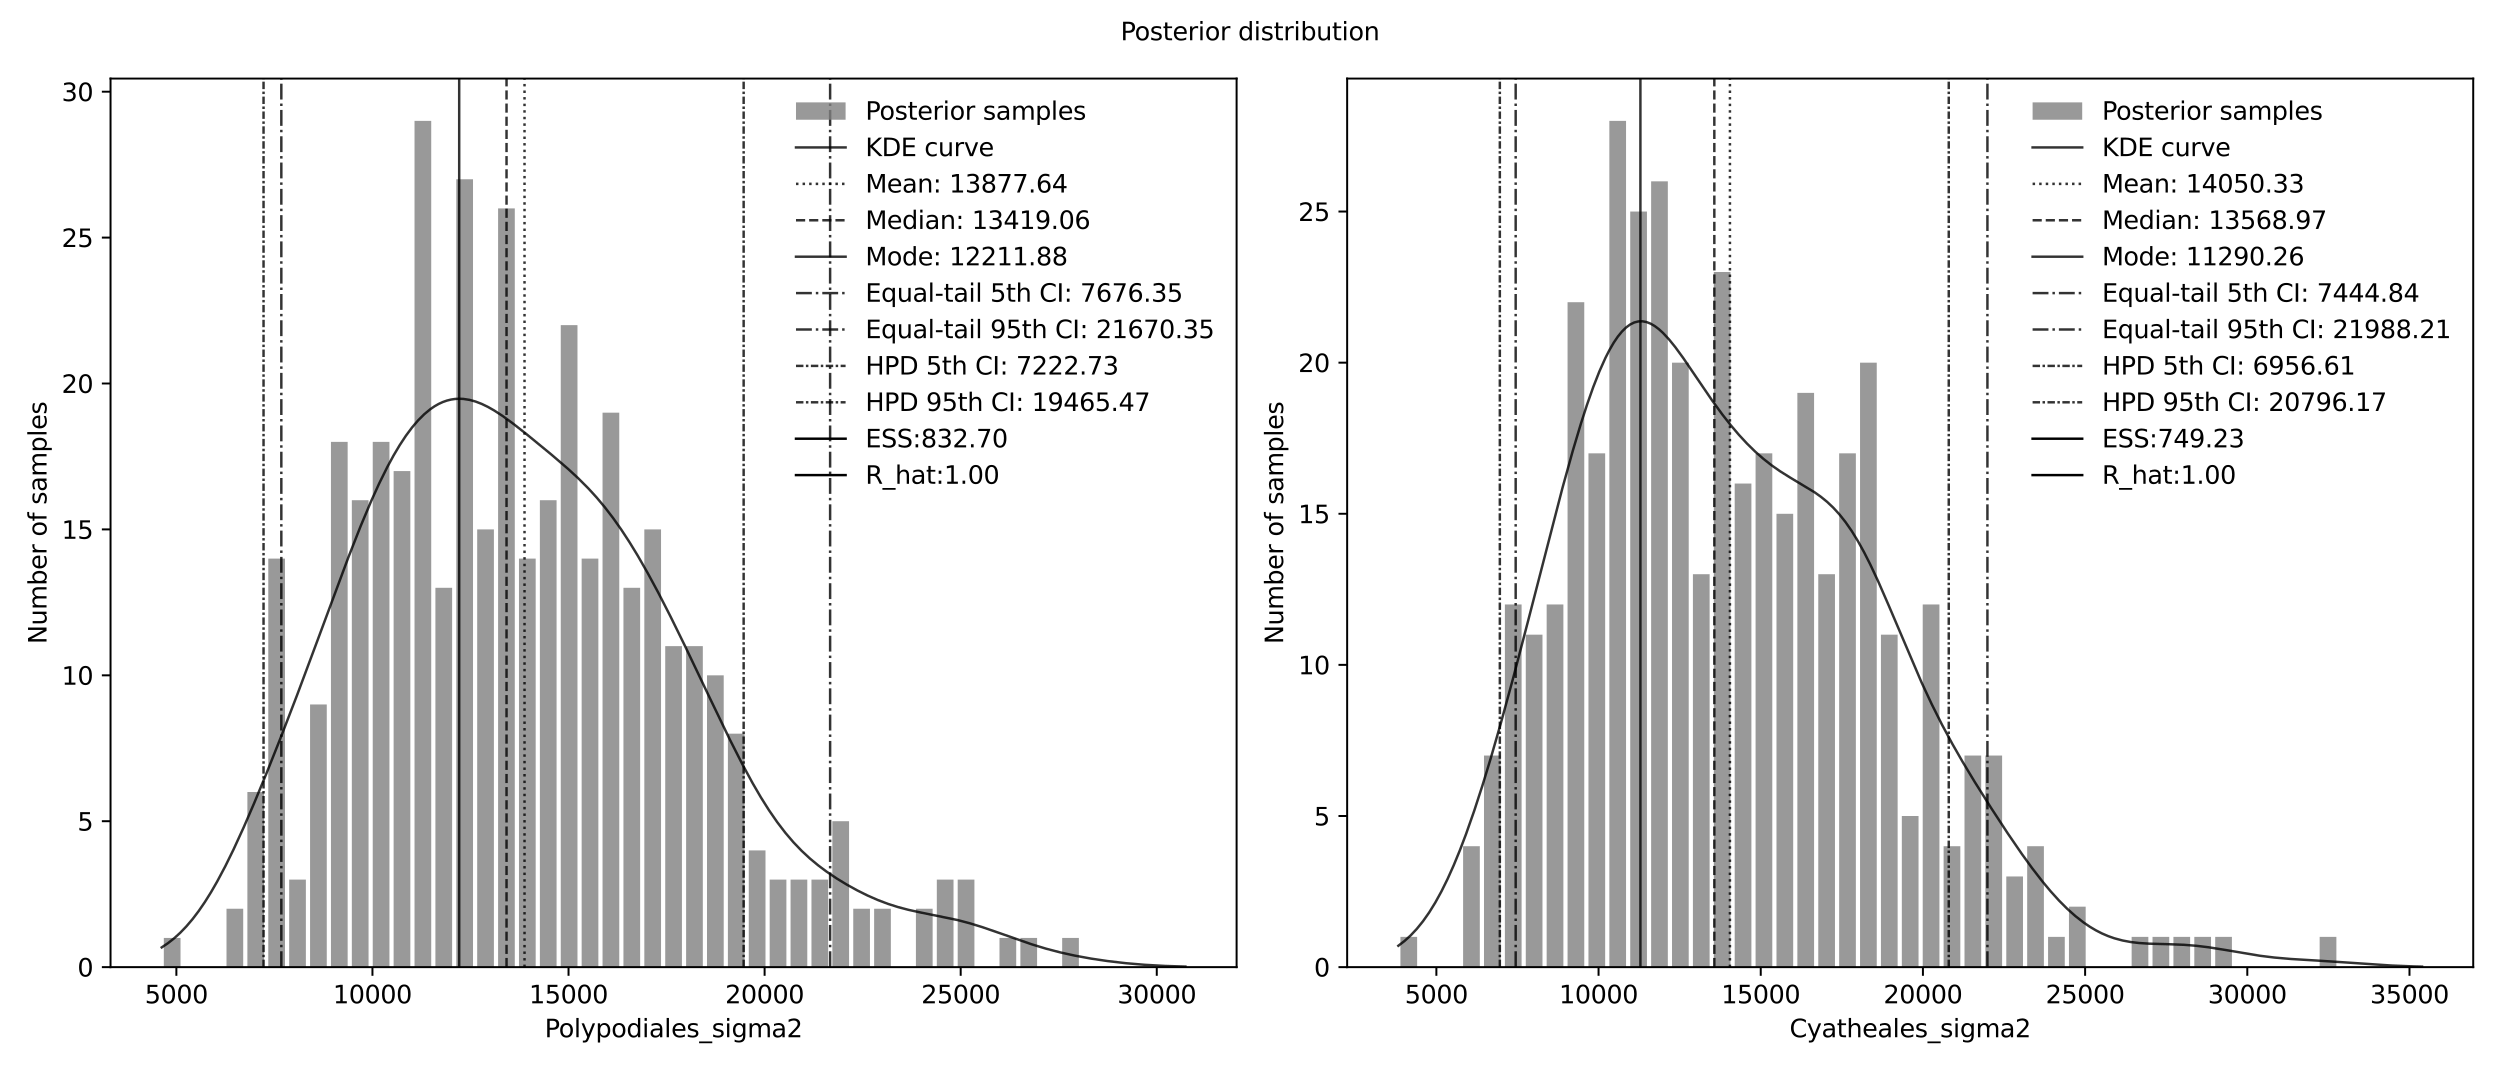 <?xml version="1.0" encoding="utf-8" standalone="no"?>
<!DOCTYPE svg PUBLIC "-//W3C//DTD SVG 1.1//EN"
  "http://www.w3.org/Graphics/SVG/1.1/DTD/svg11.dtd">
<svg xmlns:xlink="http://www.w3.org/1999/xlink" width="1008pt" height="432pt" viewBox="0 0 1008 432" xmlns="http://www.w3.org/2000/svg" version="1.1">
 <defs>
  <style type="text/css">*{stroke-linejoin: round; stroke-linecap: butt}</style>
 </defs>
 <g id="figure_1">
  <g id="patch_1">
   <path d="M 0 432 
L 1008 432 
L 1008 0 
L 0 0 
z
" style="fill: #ffffff"/>
  </g>
  <g id="axes_1">
   <g id="patch_2">
    <path d="M 44.57 389.939 
L 498.6 389.939 
L 498.6 31.68 
L 44.57 31.68 
z
" style="fill: #ffffff"/>
   </g>
   <g id="patch_3">
    <path d="M 66.05 389.939 
L 72.789 389.939 
L 72.789 378.173 
L 66.05 378.173 
z
" clip-path="url(#p5a792a12ac)" style="fill: #808080; opacity: 0.8"/>
   </g>
   <g id="patch_4">
    <path d="M 74.474 389.939 
L 81.212 389.939 
L 81.212 389.939 
L 74.474 389.939 
z
" clip-path="url(#p5a792a12ac)" style="fill: #808080; opacity: 0.8"/>
   </g>
   <g id="patch_5">
    <path d="M 82.897 389.939 
L 89.636 389.939 
L 89.636 389.939 
L 82.897 389.939 
z
" clip-path="url(#p5a792a12ac)" style="fill: #808080; opacity: 0.8"/>
   </g>
   <g id="patch_6">
    <path d="M 91.321 389.939 
L 98.06 389.939 
L 98.06 366.408 
L 91.321 366.408 
z
" clip-path="url(#p5a792a12ac)" style="fill: #808080; opacity: 0.8"/>
   </g>
   <g id="patch_7">
    <path d="M 99.744 389.939 
L 106.483 389.939 
L 106.483 319.346 
L 99.744 319.346 
z
" clip-path="url(#p5a792a12ac)" style="fill: #808080; opacity: 0.8"/>
   </g>
   <g id="patch_8">
    <path d="M 108.168 389.939 
L 114.907 389.939 
L 114.907 225.222 
L 108.168 225.222 
z
" clip-path="url(#p5a792a12ac)" style="fill: #808080; opacity: 0.8"/>
   </g>
   <g id="patch_9">
    <path d="M 116.591 389.939 
L 123.33 389.939 
L 123.33 354.642 
L 116.591 354.642 
z
" clip-path="url(#p5a792a12ac)" style="fill: #808080; opacity: 0.8"/>
   </g>
   <g id="patch_10">
    <path d="M 125.015 389.939 
L 131.754 389.939 
L 131.754 284.049 
L 125.015 284.049 
z
" clip-path="url(#p5a792a12ac)" style="fill: #808080; opacity: 0.8"/>
   </g>
   <g id="patch_11">
    <path d="M 133.439 389.939 
L 140.177 389.939 
L 140.177 178.16 
L 133.439 178.16 
z
" clip-path="url(#p5a792a12ac)" style="fill: #808080; opacity: 0.8"/>
   </g>
   <g id="patch_12">
    <path d="M 141.862 389.939 
L 148.601 389.939 
L 148.601 201.691 
L 141.862 201.691 
z
" clip-path="url(#p5a792a12ac)" style="fill: #808080; opacity: 0.8"/>
   </g>
   <g id="patch_13">
    <path d="M 150.286 389.939 
L 157.025 389.939 
L 157.025 178.16 
L 150.286 178.16 
z
" clip-path="url(#p5a792a12ac)" style="fill: #808080; opacity: 0.8"/>
   </g>
   <g id="patch_14">
    <path d="M 158.709 389.939 
L 165.448 389.939 
L 165.448 189.926 
L 158.709 189.926 
z
" clip-path="url(#p5a792a12ac)" style="fill: #808080; opacity: 0.8"/>
   </g>
   <g id="patch_15">
    <path d="M 167.133 389.939 
L 173.872 389.939 
L 173.872 48.74 
L 167.133 48.74 
z
" clip-path="url(#p5a792a12ac)" style="fill: #808080; opacity: 0.8"/>
   </g>
   <g id="patch_16">
    <path d="M 175.556 389.939 
L 182.295 389.939 
L 182.295 236.988 
L 175.556 236.988 
z
" clip-path="url(#p5a792a12ac)" style="fill: #808080; opacity: 0.8"/>
   </g>
   <g id="patch_17">
    <path d="M 183.98 389.939 
L 190.719 389.939 
L 190.719 72.271 
L 183.98 72.271 
z
" clip-path="url(#p5a792a12ac)" style="fill: #808080; opacity: 0.8"/>
   </g>
   <g id="patch_18">
    <path d="M 192.404 389.939 
L 199.142 389.939 
L 199.142 213.457 
L 192.404 213.457 
z
" clip-path="url(#p5a792a12ac)" style="fill: #808080; opacity: 0.8"/>
   </g>
   <g id="patch_19">
    <path d="M 200.827 389.939 
L 207.566 389.939 
L 207.566 84.036 
L 200.827 84.036 
z
" clip-path="url(#p5a792a12ac)" style="fill: #808080; opacity: 0.8"/>
   </g>
   <g id="patch_20">
    <path d="M 209.251 389.939 
L 215.989 389.939 
L 215.989 225.222 
L 209.251 225.222 
z
" clip-path="url(#p5a792a12ac)" style="fill: #808080; opacity: 0.8"/>
   </g>
   <g id="patch_21">
    <path d="M 217.674 389.939 
L 224.413 389.939 
L 224.413 201.691 
L 217.674 201.691 
z
" clip-path="url(#p5a792a12ac)" style="fill: #808080; opacity: 0.8"/>
   </g>
   <g id="patch_22">
    <path d="M 226.098 389.939 
L 232.837 389.939 
L 232.837 131.098 
L 226.098 131.098 
z
" clip-path="url(#p5a792a12ac)" style="fill: #808080; opacity: 0.8"/>
   </g>
   <g id="patch_23">
    <path d="M 234.521 389.939 
L 241.26 389.939 
L 241.26 225.222 
L 234.521 225.222 
z
" clip-path="url(#p5a792a12ac)" style="fill: #808080; opacity: 0.8"/>
   </g>
   <g id="patch_24">
    <path d="M 242.945 389.939 
L 249.684 389.939 
L 249.684 166.395 
L 242.945 166.395 
z
" clip-path="url(#p5a792a12ac)" style="fill: #808080; opacity: 0.8"/>
   </g>
   <g id="patch_25">
    <path d="M 251.368 389.939 
L 258.107 389.939 
L 258.107 236.988 
L 251.368 236.988 
z
" clip-path="url(#p5a792a12ac)" style="fill: #808080; opacity: 0.8"/>
   </g>
   <g id="patch_26">
    <path d="M 259.792 389.939 
L 266.531 389.939 
L 266.531 213.457 
L 259.792 213.457 
z
" clip-path="url(#p5a792a12ac)" style="fill: #808080; opacity: 0.8"/>
   </g>
   <g id="patch_27">
    <path d="M 268.216 389.939 
L 274.954 389.939 
L 274.954 260.519 
L 268.216 260.519 
z
" clip-path="url(#p5a792a12ac)" style="fill: #808080; opacity: 0.8"/>
   </g>
   <g id="patch_28">
    <path d="M 276.639 389.939 
L 283.378 389.939 
L 283.378 260.519 
L 276.639 260.519 
z
" clip-path="url(#p5a792a12ac)" style="fill: #808080; opacity: 0.8"/>
   </g>
   <g id="patch_29">
    <path d="M 285.063 389.939 
L 291.802 389.939 
L 291.802 272.284 
L 285.063 272.284 
z
" clip-path="url(#p5a792a12ac)" style="fill: #808080; opacity: 0.8"/>
   </g>
   <g id="patch_30">
    <path d="M 293.486 389.939 
L 300.225 389.939 
L 300.225 295.815 
L 293.486 295.815 
z
" clip-path="url(#p5a792a12ac)" style="fill: #808080; opacity: 0.8"/>
   </g>
   <g id="patch_31">
    <path d="M 301.91 389.939 
L 308.649 389.939 
L 308.649 342.877 
L 301.91 342.877 
z
" clip-path="url(#p5a792a12ac)" style="fill: #808080; opacity: 0.8"/>
   </g>
   <g id="patch_32">
    <path d="M 310.333 389.939 
L 317.072 389.939 
L 317.072 354.642 
L 310.333 354.642 
z
" clip-path="url(#p5a792a12ac)" style="fill: #808080; opacity: 0.8"/>
   </g>
   <g id="patch_33">
    <path d="M 318.757 389.939 
L 325.496 389.939 
L 325.496 354.642 
L 318.757 354.642 
z
" clip-path="url(#p5a792a12ac)" style="fill: #808080; opacity: 0.8"/>
   </g>
   <g id="patch_34">
    <path d="M 327.181 389.939 
L 333.919 389.939 
L 333.919 354.642 
L 327.181 354.642 
z
" clip-path="url(#p5a792a12ac)" style="fill: #808080; opacity: 0.8"/>
   </g>
   <g id="patch_35">
    <path d="M 335.604 389.939 
L 342.343 389.939 
L 342.343 331.111 
L 335.604 331.111 
z
" clip-path="url(#p5a792a12ac)" style="fill: #808080; opacity: 0.8"/>
   </g>
   <g id="patch_36">
    <path d="M 344.028 389.939 
L 350.766 389.939 
L 350.766 366.408 
L 344.028 366.408 
z
" clip-path="url(#p5a792a12ac)" style="fill: #808080; opacity: 0.8"/>
   </g>
   <g id="patch_37">
    <path d="M 352.451 389.939 
L 359.19 389.939 
L 359.19 366.408 
L 352.451 366.408 
z
" clip-path="url(#p5a792a12ac)" style="fill: #808080; opacity: 0.8"/>
   </g>
   <g id="patch_38">
    <path d="M 360.875 389.939 
L 367.614 389.939 
L 367.614 389.939 
L 360.875 389.939 
z
" clip-path="url(#p5a792a12ac)" style="fill: #808080; opacity: 0.8"/>
   </g>
   <g id="patch_39">
    <path d="M 369.298 389.939 
L 376.037 389.939 
L 376.037 366.408 
L 369.298 366.408 
z
" clip-path="url(#p5a792a12ac)" style="fill: #808080; opacity: 0.8"/>
   </g>
   <g id="patch_40">
    <path d="M 377.722 389.939 
L 384.461 389.939 
L 384.461 354.642 
L 377.722 354.642 
z
" clip-path="url(#p5a792a12ac)" style="fill: #808080; opacity: 0.8"/>
   </g>
   <g id="patch_41">
    <path d="M 386.145 389.939 
L 392.884 389.939 
L 392.884 354.642 
L 386.145 354.642 
z
" clip-path="url(#p5a792a12ac)" style="fill: #808080; opacity: 0.8"/>
   </g>
   <g id="patch_42">
    <path d="M 394.569 389.939 
L 401.308 389.939 
L 401.308 389.939 
L 394.569 389.939 
z
" clip-path="url(#p5a792a12ac)" style="fill: #808080; opacity: 0.8"/>
   </g>
   <g id="patch_43">
    <path d="M 402.993 389.939 
L 409.731 389.939 
L 409.731 378.173 
L 402.993 378.173 
z
" clip-path="url(#p5a792a12ac)" style="fill: #808080; opacity: 0.8"/>
   </g>
   <g id="patch_44">
    <path d="M 411.416 389.939 
L 418.155 389.939 
L 418.155 378.173 
L 411.416 378.173 
z
" clip-path="url(#p5a792a12ac)" style="fill: #808080; opacity: 0.8"/>
   </g>
   <g id="patch_45">
    <path d="M 419.84 389.939 
L 426.579 389.939 
L 426.579 389.939 
L 419.84 389.939 
z
" clip-path="url(#p5a792a12ac)" style="fill: #808080; opacity: 0.8"/>
   </g>
   <g id="patch_46">
    <path d="M 428.263 389.939 
L 435.002 389.939 
L 435.002 378.173 
L 428.263 378.173 
z
" clip-path="url(#p5a792a12ac)" style="fill: #808080; opacity: 0.8"/>
   </g>
   <g id="patch_47">
    <path d="M 436.687 389.939 
L 443.426 389.939 
L 443.426 389.939 
L 436.687 389.939 
z
" clip-path="url(#p5a792a12ac)" style="fill: #808080; opacity: 0.8"/>
   </g>
   <g id="patch_48">
    <path d="M 445.11 389.939 
L 451.849 389.939 
L 451.849 389.939 
L 445.11 389.939 
z
" clip-path="url(#p5a792a12ac)" style="fill: #808080; opacity: 0.8"/>
   </g>
   <g id="patch_49">
    <path d="M 453.534 389.939 
L 460.273 389.939 
L 460.273 389.939 
L 453.534 389.939 
z
" clip-path="url(#p5a792a12ac)" style="fill: #808080; opacity: 0.8"/>
   </g>
   <g id="patch_50">
    <path d="M 461.958 389.939 
L 468.696 389.939 
L 468.696 389.939 
L 461.958 389.939 
z
" clip-path="url(#p5a792a12ac)" style="fill: #808080; opacity: 0.8"/>
   </g>
   <g id="patch_51">
    <path d="M 470.381 389.939 
L 477.12 389.939 
L 477.12 389.939 
L 470.381 389.939 
z
" clip-path="url(#p5a792a12ac)" style="fill: #808080; opacity: 0.8"/>
   </g>
   <g id="matplotlib.axis_1">
    <g id="xtick_1">
     <g id="line2d_1">
      <defs>
       <path id="mf88019acc6" d="M 0 0 
L 0 3.5 
" style="stroke: #000000; stroke-width: 0.8"/>
      </defs>
      <g>
       <use xlink:href="#mf88019acc6" x="71.113" y="389.939" style="stroke: #000000; stroke-width: 0.8"/>
      </g>
     </g>
     <g id="text_1">
      <!-- 5000 -->
      <g transform="translate(58.388 404.537) scale(0.1 -0.1)">
       <defs>
        <path id="DejaVuSans-35" d="M 691 4666 
L 3169 4666 
L 3169 4134 
L 1269 4134 
L 1269 2991 
Q 1406 3038 1543 3061 
Q 1681 3084 1819 3084 
Q 2600 3084 3056 2656 
Q 3513 2228 3513 1497 
Q 3513 744 3044 326 
Q 2575 -91 1722 -91 
Q 1428 -91 1123 -41 
Q 819 9 494 109 
L 494 744 
Q 775 591 1075 516 
Q 1375 441 1709 441 
Q 2250 441 2565 725 
Q 2881 1009 2881 1497 
Q 2881 1984 2565 2268 
Q 2250 2553 1709 2553 
Q 1456 2553 1204 2497 
Q 953 2441 691 2322 
L 691 4666 
z
" transform="scale(0.016)"/>
        <path id="DejaVuSans-30" d="M 2034 4250 
Q 1547 4250 1301 3770 
Q 1056 3291 1056 2328 
Q 1056 1369 1301 889 
Q 1547 409 2034 409 
Q 2525 409 2770 889 
Q 3016 1369 3016 2328 
Q 3016 3291 2770 3770 
Q 2525 4250 2034 4250 
z
M 2034 4750 
Q 2819 4750 3233 4129 
Q 3647 3509 3647 2328 
Q 3647 1150 3233 529 
Q 2819 -91 2034 -91 
Q 1250 -91 836 529 
Q 422 1150 422 2328 
Q 422 3509 836 4129 
Q 1250 4750 2034 4750 
z
" transform="scale(0.016)"/>
       </defs>
       <use xlink:href="#DejaVuSans-35"/>
       <use xlink:href="#DejaVuSans-30" x="63.623"/>
       <use xlink:href="#DejaVuSans-30" x="127.246"/>
       <use xlink:href="#DejaVuSans-30" x="190.869"/>
      </g>
     </g>
    </g>
    <g id="xtick_2">
     <g id="line2d_2">
      <g>
       <use xlink:href="#mf88019acc6" x="150.172" y="389.939" style="stroke: #000000; stroke-width: 0.8"/>
      </g>
     </g>
     <g id="text_2">
      <!-- 10000 -->
      <g transform="translate(134.266 404.537) scale(0.1 -0.1)">
       <defs>
        <path id="DejaVuSans-31" d="M 794 531 
L 1825 531 
L 1825 4091 
L 703 3866 
L 703 4441 
L 1819 4666 
L 2450 4666 
L 2450 531 
L 3481 531 
L 3481 0 
L 794 0 
L 794 531 
z
" transform="scale(0.016)"/>
       </defs>
       <use xlink:href="#DejaVuSans-31"/>
       <use xlink:href="#DejaVuSans-30" x="63.623"/>
       <use xlink:href="#DejaVuSans-30" x="127.246"/>
       <use xlink:href="#DejaVuSans-30" x="190.869"/>
       <use xlink:href="#DejaVuSans-30" x="254.492"/>
      </g>
     </g>
    </g>
    <g id="xtick_3">
     <g id="line2d_3">
      <g>
       <use xlink:href="#mf88019acc6" x="229.232" y="389.939" style="stroke: #000000; stroke-width: 0.8"/>
      </g>
     </g>
     <g id="text_3">
      <!-- 15000 -->
      <g transform="translate(213.326 404.537) scale(0.1 -0.1)">
       <use xlink:href="#DejaVuSans-31"/>
       <use xlink:href="#DejaVuSans-35" x="63.623"/>
       <use xlink:href="#DejaVuSans-30" x="127.246"/>
       <use xlink:href="#DejaVuSans-30" x="190.869"/>
       <use xlink:href="#DejaVuSans-30" x="254.492"/>
      </g>
     </g>
    </g>
    <g id="xtick_4">
     <g id="line2d_4">
      <g>
       <use xlink:href="#mf88019acc6" x="308.291" y="389.939" style="stroke: #000000; stroke-width: 0.8"/>
      </g>
     </g>
     <g id="text_4">
      <!-- 20000 -->
      <g transform="translate(292.385 404.537) scale(0.1 -0.1)">
       <defs>
        <path id="DejaVuSans-32" d="M 1228 531 
L 3431 531 
L 3431 0 
L 469 0 
L 469 531 
Q 828 903 1448 1529 
Q 2069 2156 2228 2338 
Q 2531 2678 2651 2914 
Q 2772 3150 2772 3378 
Q 2772 3750 2511 3984 
Q 2250 4219 1831 4219 
Q 1534 4219 1204 4116 
Q 875 4013 500 3803 
L 500 4441 
Q 881 4594 1212 4672 
Q 1544 4750 1819 4750 
Q 2544 4750 2975 4387 
Q 3406 4025 3406 3419 
Q 3406 3131 3298 2873 
Q 3191 2616 2906 2266 
Q 2828 2175 2409 1742 
Q 1991 1309 1228 531 
z
" transform="scale(0.016)"/>
       </defs>
       <use xlink:href="#DejaVuSans-32"/>
       <use xlink:href="#DejaVuSans-30" x="63.623"/>
       <use xlink:href="#DejaVuSans-30" x="127.246"/>
       <use xlink:href="#DejaVuSans-30" x="190.869"/>
       <use xlink:href="#DejaVuSans-30" x="254.492"/>
      </g>
     </g>
    </g>
    <g id="xtick_5">
     <g id="line2d_5">
      <g>
       <use xlink:href="#mf88019acc6" x="387.351" y="389.939" style="stroke: #000000; stroke-width: 0.8"/>
      </g>
     </g>
     <g id="text_5">
      <!-- 25000 -->
      <g transform="translate(371.445 404.537) scale(0.1 -0.1)">
       <use xlink:href="#DejaVuSans-32"/>
       <use xlink:href="#DejaVuSans-35" x="63.623"/>
       <use xlink:href="#DejaVuSans-30" x="127.246"/>
       <use xlink:href="#DejaVuSans-30" x="190.869"/>
       <use xlink:href="#DejaVuSans-30" x="254.492"/>
      </g>
     </g>
    </g>
    <g id="xtick_6">
     <g id="line2d_6">
      <g>
       <use xlink:href="#mf88019acc6" x="466.41" y="389.939" style="stroke: #000000; stroke-width: 0.8"/>
      </g>
     </g>
     <g id="text_6">
      <!-- 30000 -->
      <g transform="translate(450.504 404.537) scale(0.1 -0.1)">
       <defs>
        <path id="DejaVuSans-33" d="M 2597 2516 
Q 3050 2419 3304 2112 
Q 3559 1806 3559 1356 
Q 3559 666 3084 287 
Q 2609 -91 1734 -91 
Q 1441 -91 1130 -33 
Q 819 25 488 141 
L 488 750 
Q 750 597 1062 519 
Q 1375 441 1716 441 
Q 2309 441 2620 675 
Q 2931 909 2931 1356 
Q 2931 1769 2642 2001 
Q 2353 2234 1838 2234 
L 1294 2234 
L 1294 2753 
L 1863 2753 
Q 2328 2753 2575 2939 
Q 2822 3125 2822 3475 
Q 2822 3834 2567 4026 
Q 2313 4219 1838 4219 
Q 1578 4219 1281 4162 
Q 984 4106 628 3988 
L 628 4550 
Q 988 4650 1302 4700 
Q 1616 4750 1894 4750 
Q 2613 4750 3031 4423 
Q 3450 4097 3450 3541 
Q 3450 3153 3228 2886 
Q 3006 2619 2597 2516 
z
" transform="scale(0.016)"/>
       </defs>
       <use xlink:href="#DejaVuSans-33"/>
       <use xlink:href="#DejaVuSans-30" x="63.623"/>
       <use xlink:href="#DejaVuSans-30" x="127.246"/>
       <use xlink:href="#DejaVuSans-30" x="190.869"/>
       <use xlink:href="#DejaVuSans-30" x="254.492"/>
      </g>
     </g>
    </g>
    <g id="text_7">
     <!-- Polypodiales_sigma2 -->
     <g transform="translate(219.629 418.215) scale(0.1 -0.1)">
      <defs>
       <path id="DejaVuSans-50" d="M 1259 4147 
L 1259 2394 
L 2053 2394 
Q 2494 2394 2734 2622 
Q 2975 2850 2975 3272 
Q 2975 3691 2734 3919 
Q 2494 4147 2053 4147 
L 1259 4147 
z
M 628 4666 
L 2053 4666 
Q 2838 4666 3239 4311 
Q 3641 3956 3641 3272 
Q 3641 2581 3239 2228 
Q 2838 1875 2053 1875 
L 1259 1875 
L 1259 0 
L 628 0 
L 628 4666 
z
" transform="scale(0.016)"/>
       <path id="DejaVuSans-6f" d="M 1959 3097 
Q 1497 3097 1228 2736 
Q 959 2375 959 1747 
Q 959 1119 1226 758 
Q 1494 397 1959 397 
Q 2419 397 2687 759 
Q 2956 1122 2956 1747 
Q 2956 2369 2687 2733 
Q 2419 3097 1959 3097 
z
M 1959 3584 
Q 2709 3584 3137 3096 
Q 3566 2609 3566 1747 
Q 3566 888 3137 398 
Q 2709 -91 1959 -91 
Q 1206 -91 779 398 
Q 353 888 353 1747 
Q 353 2609 779 3096 
Q 1206 3584 1959 3584 
z
" transform="scale(0.016)"/>
       <path id="DejaVuSans-6c" d="M 603 4863 
L 1178 4863 
L 1178 0 
L 603 0 
L 603 4863 
z
" transform="scale(0.016)"/>
       <path id="DejaVuSans-79" d="M 2059 -325 
Q 1816 -950 1584 -1140 
Q 1353 -1331 966 -1331 
L 506 -1331 
L 506 -850 
L 844 -850 
Q 1081 -850 1212 -737 
Q 1344 -625 1503 -206 
L 1606 56 
L 191 3500 
L 800 3500 
L 1894 763 
L 2988 3500 
L 3597 3500 
L 2059 -325 
z
" transform="scale(0.016)"/>
       <path id="DejaVuSans-70" d="M 1159 525 
L 1159 -1331 
L 581 -1331 
L 581 3500 
L 1159 3500 
L 1159 2969 
Q 1341 3281 1617 3432 
Q 1894 3584 2278 3584 
Q 2916 3584 3314 3078 
Q 3713 2572 3713 1747 
Q 3713 922 3314 415 
Q 2916 -91 2278 -91 
Q 1894 -91 1617 61 
Q 1341 213 1159 525 
z
M 3116 1747 
Q 3116 2381 2855 2742 
Q 2594 3103 2138 3103 
Q 1681 3103 1420 2742 
Q 1159 2381 1159 1747 
Q 1159 1113 1420 752 
Q 1681 391 2138 391 
Q 2594 391 2855 752 
Q 3116 1113 3116 1747 
z
" transform="scale(0.016)"/>
       <path id="DejaVuSans-64" d="M 2906 2969 
L 2906 4863 
L 3481 4863 
L 3481 0 
L 2906 0 
L 2906 525 
Q 2725 213 2448 61 
Q 2172 -91 1784 -91 
Q 1150 -91 751 415 
Q 353 922 353 1747 
Q 353 2572 751 3078 
Q 1150 3584 1784 3584 
Q 2172 3584 2448 3432 
Q 2725 3281 2906 2969 
z
M 947 1747 
Q 947 1113 1208 752 
Q 1469 391 1925 391 
Q 2381 391 2643 752 
Q 2906 1113 2906 1747 
Q 2906 2381 2643 2742 
Q 2381 3103 1925 3103 
Q 1469 3103 1208 2742 
Q 947 2381 947 1747 
z
" transform="scale(0.016)"/>
       <path id="DejaVuSans-69" d="M 603 3500 
L 1178 3500 
L 1178 0 
L 603 0 
L 603 3500 
z
M 603 4863 
L 1178 4863 
L 1178 4134 
L 603 4134 
L 603 4863 
z
" transform="scale(0.016)"/>
       <path id="DejaVuSans-61" d="M 2194 1759 
Q 1497 1759 1228 1600 
Q 959 1441 959 1056 
Q 959 750 1161 570 
Q 1363 391 1709 391 
Q 2188 391 2477 730 
Q 2766 1069 2766 1631 
L 2766 1759 
L 2194 1759 
z
M 3341 1997 
L 3341 0 
L 2766 0 
L 2766 531 
Q 2569 213 2275 61 
Q 1981 -91 1556 -91 
Q 1019 -91 701 211 
Q 384 513 384 1019 
Q 384 1609 779 1909 
Q 1175 2209 1959 2209 
L 2766 2209 
L 2766 2266 
Q 2766 2663 2505 2880 
Q 2244 3097 1772 3097 
Q 1472 3097 1187 3025 
Q 903 2953 641 2809 
L 641 3341 
Q 956 3463 1253 3523 
Q 1550 3584 1831 3584 
Q 2591 3584 2966 3190 
Q 3341 2797 3341 1997 
z
" transform="scale(0.016)"/>
       <path id="DejaVuSans-65" d="M 3597 1894 
L 3597 1613 
L 953 1613 
Q 991 1019 1311 708 
Q 1631 397 2203 397 
Q 2534 397 2845 478 
Q 3156 559 3463 722 
L 3463 178 
Q 3153 47 2828 -22 
Q 2503 -91 2169 -91 
Q 1331 -91 842 396 
Q 353 884 353 1716 
Q 353 2575 817 3079 
Q 1281 3584 2069 3584 
Q 2775 3584 3186 3129 
Q 3597 2675 3597 1894 
z
M 3022 2063 
Q 3016 2534 2758 2815 
Q 2500 3097 2075 3097 
Q 1594 3097 1305 2825 
Q 1016 2553 972 2059 
L 3022 2063 
z
" transform="scale(0.016)"/>
       <path id="DejaVuSans-73" d="M 2834 3397 
L 2834 2853 
Q 2591 2978 2328 3040 
Q 2066 3103 1784 3103 
Q 1356 3103 1142 2972 
Q 928 2841 928 2578 
Q 928 2378 1081 2264 
Q 1234 2150 1697 2047 
L 1894 2003 
Q 2506 1872 2764 1633 
Q 3022 1394 3022 966 
Q 3022 478 2636 193 
Q 2250 -91 1575 -91 
Q 1294 -91 989 -36 
Q 684 19 347 128 
L 347 722 
Q 666 556 975 473 
Q 1284 391 1588 391 
Q 1994 391 2212 530 
Q 2431 669 2431 922 
Q 2431 1156 2273 1281 
Q 2116 1406 1581 1522 
L 1381 1569 
Q 847 1681 609 1914 
Q 372 2147 372 2553 
Q 372 3047 722 3315 
Q 1072 3584 1716 3584 
Q 2034 3584 2315 3537 
Q 2597 3491 2834 3397 
z
" transform="scale(0.016)"/>
       <path id="DejaVuSans-5f" d="M 3263 -1063 
L 3263 -1509 
L -63 -1509 
L -63 -1063 
L 3263 -1063 
z
" transform="scale(0.016)"/>
       <path id="DejaVuSans-67" d="M 2906 1791 
Q 2906 2416 2648 2759 
Q 2391 3103 1925 3103 
Q 1463 3103 1205 2759 
Q 947 2416 947 1791 
Q 947 1169 1205 825 
Q 1463 481 1925 481 
Q 2391 481 2648 825 
Q 2906 1169 2906 1791 
z
M 3481 434 
Q 3481 -459 3084 -895 
Q 2688 -1331 1869 -1331 
Q 1566 -1331 1297 -1286 
Q 1028 -1241 775 -1147 
L 775 -588 
Q 1028 -725 1275 -790 
Q 1522 -856 1778 -856 
Q 2344 -856 2625 -561 
Q 2906 -266 2906 331 
L 2906 616 
Q 2728 306 2450 153 
Q 2172 0 1784 0 
Q 1141 0 747 490 
Q 353 981 353 1791 
Q 353 2603 747 3093 
Q 1141 3584 1784 3584 
Q 2172 3584 2450 3431 
Q 2728 3278 2906 2969 
L 2906 3500 
L 3481 3500 
L 3481 434 
z
" transform="scale(0.016)"/>
       <path id="DejaVuSans-6d" d="M 3328 2828 
Q 3544 3216 3844 3400 
Q 4144 3584 4550 3584 
Q 5097 3584 5394 3201 
Q 5691 2819 5691 2113 
L 5691 0 
L 5113 0 
L 5113 2094 
Q 5113 2597 4934 2840 
Q 4756 3084 4391 3084 
Q 3944 3084 3684 2787 
Q 3425 2491 3425 1978 
L 3425 0 
L 2847 0 
L 2847 2094 
Q 2847 2600 2669 2842 
Q 2491 3084 2119 3084 
Q 1678 3084 1418 2786 
Q 1159 2488 1159 1978 
L 1159 0 
L 581 0 
L 581 3500 
L 1159 3500 
L 1159 2956 
Q 1356 3278 1631 3431 
Q 1906 3584 2284 3584 
Q 2666 3584 2933 3390 
Q 3200 3197 3328 2828 
z
" transform="scale(0.016)"/>
      </defs>
      <use xlink:href="#DejaVuSans-50"/>
      <use xlink:href="#DejaVuSans-6f" x="56.678"/>
      <use xlink:href="#DejaVuSans-6c" x="117.859"/>
      <use xlink:href="#DejaVuSans-79" x="145.643"/>
      <use xlink:href="#DejaVuSans-70" x="204.822"/>
      <use xlink:href="#DejaVuSans-6f" x="268.299"/>
      <use xlink:href="#DejaVuSans-64" x="329.48"/>
      <use xlink:href="#DejaVuSans-69" x="392.957"/>
      <use xlink:href="#DejaVuSans-61" x="420.74"/>
      <use xlink:href="#DejaVuSans-6c" x="482.02"/>
      <use xlink:href="#DejaVuSans-65" x="509.803"/>
      <use xlink:href="#DejaVuSans-73" x="571.326"/>
      <use xlink:href="#DejaVuSans-5f" x="623.426"/>
      <use xlink:href="#DejaVuSans-73" x="673.426"/>
      <use xlink:href="#DejaVuSans-69" x="725.525"/>
      <use xlink:href="#DejaVuSans-67" x="753.309"/>
      <use xlink:href="#DejaVuSans-6d" x="816.785"/>
      <use xlink:href="#DejaVuSans-61" x="914.197"/>
      <use xlink:href="#DejaVuSans-32" x="975.477"/>
     </g>
    </g>
   </g>
   <g id="matplotlib.axis_2">
    <g id="ytick_1">
     <g id="line2d_7">
      <defs>
       <path id="m99604b93b1" d="M 0 0 
L -3.5 0 
" style="stroke: #000000; stroke-width: 0.8"/>
      </defs>
      <g>
       <use xlink:href="#m99604b93b1" x="44.57" y="389.939" style="stroke: #000000; stroke-width: 0.8"/>
      </g>
     </g>
     <g id="text_8">
      <!-- 0 -->
      <g transform="translate(31.207 393.738) scale(0.1 -0.1)">
       <use xlink:href="#DejaVuSans-30"/>
      </g>
     </g>
    </g>
    <g id="ytick_2">
     <g id="line2d_8">
      <g>
       <use xlink:href="#m99604b93b1" x="44.57" y="331.111" style="stroke: #000000; stroke-width: 0.8"/>
      </g>
     </g>
     <g id="text_9">
      <!-- 5 -->
      <g transform="translate(31.207 334.911) scale(0.1 -0.1)">
       <use xlink:href="#DejaVuSans-35"/>
      </g>
     </g>
    </g>
    <g id="ytick_3">
     <g id="line2d_9">
      <g>
       <use xlink:href="#m99604b93b1" x="44.57" y="272.284" style="stroke: #000000; stroke-width: 0.8"/>
      </g>
     </g>
     <g id="text_10">
      <!-- 10 -->
      <g transform="translate(24.845 276.083) scale(0.1 -0.1)">
       <use xlink:href="#DejaVuSans-31"/>
       <use xlink:href="#DejaVuSans-30" x="63.623"/>
      </g>
     </g>
    </g>
    <g id="ytick_4">
     <g id="line2d_10">
      <g>
       <use xlink:href="#m99604b93b1" x="44.57" y="213.457" style="stroke: #000000; stroke-width: 0.8"/>
      </g>
     </g>
     <g id="text_11">
      <!-- 15 -->
      <g transform="translate(24.845 217.256) scale(0.1 -0.1)">
       <use xlink:href="#DejaVuSans-31"/>
       <use xlink:href="#DejaVuSans-35" x="63.623"/>
      </g>
     </g>
    </g>
    <g id="ytick_5">
     <g id="line2d_11">
      <g>
       <use xlink:href="#m99604b93b1" x="44.57" y="154.629" style="stroke: #000000; stroke-width: 0.8"/>
      </g>
     </g>
     <g id="text_12">
      <!-- 20 -->
      <g transform="translate(24.845 158.428) scale(0.1 -0.1)">
       <use xlink:href="#DejaVuSans-32"/>
       <use xlink:href="#DejaVuSans-30" x="63.623"/>
      </g>
     </g>
    </g>
    <g id="ytick_6">
     <g id="line2d_12">
      <g>
       <use xlink:href="#m99604b93b1" x="44.57" y="95.802" style="stroke: #000000; stroke-width: 0.8"/>
      </g>
     </g>
     <g id="text_13">
      <!-- 25 -->
      <g transform="translate(24.845 99.601) scale(0.1 -0.1)">
       <use xlink:href="#DejaVuSans-32"/>
       <use xlink:href="#DejaVuSans-35" x="63.623"/>
      </g>
     </g>
    </g>
    <g id="ytick_7">
     <g id="line2d_13">
      <g>
       <use xlink:href="#m99604b93b1" x="44.57" y="36.974" style="stroke: #000000; stroke-width: 0.8"/>
      </g>
     </g>
     <g id="text_14">
      <!-- 30 -->
      <g transform="translate(24.845 40.774) scale(0.1 -0.1)">
       <use xlink:href="#DejaVuSans-33"/>
       <use xlink:href="#DejaVuSans-30" x="63.623"/>
      </g>
     </g>
    </g>
    <g id="text_15">
     <!-- Number of samples -->
     <g transform="translate(18.765 259.677) rotate(-90) scale(0.1 -0.1)">
      <defs>
       <path id="DejaVuSans-4e" d="M 628 4666 
L 1478 4666 
L 3547 763 
L 3547 4666 
L 4159 4666 
L 4159 0 
L 3309 0 
L 1241 3903 
L 1241 0 
L 628 0 
L 628 4666 
z
" transform="scale(0.016)"/>
       <path id="DejaVuSans-75" d="M 544 1381 
L 544 3500 
L 1119 3500 
L 1119 1403 
Q 1119 906 1312 657 
Q 1506 409 1894 409 
Q 2359 409 2629 706 
Q 2900 1003 2900 1516 
L 2900 3500 
L 3475 3500 
L 3475 0 
L 2900 0 
L 2900 538 
Q 2691 219 2414 64 
Q 2138 -91 1772 -91 
Q 1169 -91 856 284 
Q 544 659 544 1381 
z
M 1991 3584 
L 1991 3584 
z
" transform="scale(0.016)"/>
       <path id="DejaVuSans-62" d="M 3116 1747 
Q 3116 2381 2855 2742 
Q 2594 3103 2138 3103 
Q 1681 3103 1420 2742 
Q 1159 2381 1159 1747 
Q 1159 1113 1420 752 
Q 1681 391 2138 391 
Q 2594 391 2855 752 
Q 3116 1113 3116 1747 
z
M 1159 2969 
Q 1341 3281 1617 3432 
Q 1894 3584 2278 3584 
Q 2916 3584 3314 3078 
Q 3713 2572 3713 1747 
Q 3713 922 3314 415 
Q 2916 -91 2278 -91 
Q 1894 -91 1617 61 
Q 1341 213 1159 525 
L 1159 0 
L 581 0 
L 581 4863 
L 1159 4863 
L 1159 2969 
z
" transform="scale(0.016)"/>
       <path id="DejaVuSans-72" d="M 2631 2963 
Q 2534 3019 2420 3045 
Q 2306 3072 2169 3072 
Q 1681 3072 1420 2755 
Q 1159 2438 1159 1844 
L 1159 0 
L 581 0 
L 581 3500 
L 1159 3500 
L 1159 2956 
Q 1341 3275 1631 3429 
Q 1922 3584 2338 3584 
Q 2397 3584 2469 3576 
Q 2541 3569 2628 3553 
L 2631 2963 
z
" transform="scale(0.016)"/>
       <path id="DejaVuSans-20" transform="scale(0.016)"/>
       <path id="DejaVuSans-66" d="M 2375 4863 
L 2375 4384 
L 1825 4384 
Q 1516 4384 1395 4259 
Q 1275 4134 1275 3809 
L 1275 3500 
L 2222 3500 
L 2222 3053 
L 1275 3053 
L 1275 0 
L 697 0 
L 697 3053 
L 147 3053 
L 147 3500 
L 697 3500 
L 697 3744 
Q 697 4328 969 4595 
Q 1241 4863 1831 4863 
L 2375 4863 
z
" transform="scale(0.016)"/>
      </defs>
      <use xlink:href="#DejaVuSans-4e"/>
      <use xlink:href="#DejaVuSans-75" x="74.805"/>
      <use xlink:href="#DejaVuSans-6d" x="138.184"/>
      <use xlink:href="#DejaVuSans-62" x="235.596"/>
      <use xlink:href="#DejaVuSans-65" x="299.072"/>
      <use xlink:href="#DejaVuSans-72" x="360.596"/>
      <use xlink:href="#DejaVuSans-20" x="401.709"/>
      <use xlink:href="#DejaVuSans-6f" x="433.496"/>
      <use xlink:href="#DejaVuSans-66" x="494.678"/>
      <use xlink:href="#DejaVuSans-20" x="529.883"/>
      <use xlink:href="#DejaVuSans-73" x="561.67"/>
      <use xlink:href="#DejaVuSans-61" x="613.77"/>
      <use xlink:href="#DejaVuSans-6d" x="675.049"/>
      <use xlink:href="#DejaVuSans-70" x="772.461"/>
      <use xlink:href="#DejaVuSans-6c" x="835.938"/>
      <use xlink:href="#DejaVuSans-65" x="863.721"/>
      <use xlink:href="#DejaVuSans-73" x="925.244"/>
     </g>
    </g>
   </g>
   <g id="line2d_14">
    <path d="M 65.208 381.987 
L 67.689 380.312 
L 70.171 378.361 
L 72.652 376.108 
L 75.134 373.532 
L 77.615 370.617 
L 80.097 367.353 
L 82.578 363.737 
L 85.06 359.772 
L 87.541 355.471 
L 90.85 349.245 
L 94.158 342.513 
L 98.294 333.494 
L 102.43 323.938 
L 107.393 311.939 
L 113.183 297.397 
L 119.801 280.213 
L 128.072 258.054 
L 140.48 224.668 
L 145.443 212.048 
L 149.578 202.216 
L 152.887 194.929 
L 156.196 188.244 
L 158.677 183.666 
L 161.159 179.486 
L 163.64 175.719 
L 166.122 172.377 
L 168.603 169.467 
L 171.085 166.989 
L 173.566 164.94 
L 175.22 163.811 
L 176.875 162.866 
L 178.529 162.104 
L 180.183 161.519 
L 181.838 161.106 
L 183.492 160.861 
L 185.146 160.776 
L 186.801 160.846 
L 189.282 161.225 
L 191.764 161.908 
L 194.245 162.865 
L 196.727 164.066 
L 199.208 165.476 
L 202.517 167.622 
L 206.653 170.624 
L 212.443 175.174 
L 222.369 183.326 
L 228.986 189.008 
L 233.122 192.82 
L 237.258 196.964 
L 240.566 200.591 
L 243.875 204.545 
L 247.184 208.856 
L 250.492 213.538 
L 253.801 218.592 
L 257.11 224.002 
L 261.245 231.223 
L 265.381 238.889 
L 270.344 248.566 
L 276.134 260.345 
L 286.06 281.162 
L 294.332 298.315 
L 299.295 308.09 
L 303.431 315.728 
L 306.739 321.416 
L 310.048 326.673 
L 313.357 331.47 
L 316.665 335.797 
L 319.974 339.667 
L 323.283 343.111 
L 326.591 346.178 
L 329.9 348.921 
L 333.209 351.397 
L 337.344 354.188 
L 341.48 356.707 
L 345.616 358.992 
L 349.752 361.051 
L 353.888 362.87 
L 358.024 364.439 
L 362.159 365.756 
L 366.295 366.846 
L 371.258 367.929 
L 386.147 370.975 
L 391.11 372.292 
L 396.073 373.822 
L 402.69 376.105 
L 415.925 380.73 
L 421.715 382.49 
L 427.505 384.01 
L 433.295 385.294 
L 439.913 386.508 
L 446.53 387.492 
L 453.975 388.36 
L 461.419 388.997 
L 469.691 389.464 
L 477.962 389.729 
L 477.962 389.729 
" clip-path="url(#p5a792a12ac)" style="fill: none; stroke: #000000; stroke-opacity: 0.8; stroke-linecap: square"/>
   </g>
   <g id="line2d_15">
    <path d="M 211.485 389.939 
L 211.485 31.68 
" clip-path="url(#p5a792a12ac)" style="fill: none; stroke-dasharray: 1,1.65; stroke-dashoffset: 0; stroke: #000000; stroke-opacity: 0.8"/>
   </g>
   <g id="line2d_16">
    <path d="M 204.234 389.939 
L 204.234 31.68 
" clip-path="url(#p5a792a12ac)" style="fill: none; stroke-dasharray: 3.7,1.6; stroke-dashoffset: 0; stroke: #000000; stroke-opacity: 0.8"/>
   </g>
   <g id="line2d_17">
    <path d="M 185.146 389.939 
L 185.146 31.68 
" clip-path="url(#p5a792a12ac)" style="fill: none; stroke: #000000; stroke-opacity: 0.8; stroke-linecap: square"/>
   </g>
   <g id="line2d_18">
    <path d="M 113.431 389.939 
L 113.431 31.68 
" clip-path="url(#p5a792a12ac)" style="fill: none; stroke-dasharray: 6.4,1.6,1,1.6; stroke-dashoffset: 0; stroke: #000000; stroke-opacity: 0.8"/>
   </g>
   <g id="line2d_19">
    <path d="M 334.703 389.939 
L 334.703 31.68 
" clip-path="url(#p5a792a12ac)" style="fill: none; stroke-dasharray: 6.4,1.6,1,1.6; stroke-dashoffset: 0; stroke: #000000; stroke-opacity: 0.8"/>
   </g>
   <g id="line2d_20">
    <path d="M 106.259 389.939 
L 106.259 31.68 
" clip-path="url(#p5a792a12ac)" style="fill: none; stroke-dasharray: 3,1,1,1; stroke-dashoffset: 0; stroke: #000000; stroke-opacity: 0.8"/>
   </g>
   <g id="line2d_21">
    <path d="M 299.839 389.939 
L 299.839 31.68 
" clip-path="url(#p5a792a12ac)" style="fill: none; stroke-dasharray: 3,1,1,1; stroke-dashoffset: 0; stroke: #000000; stroke-opacity: 0.8"/>
   </g>
   <g id="line2d_22"/>
   <g id="line2d_23"/>
   <g id="patch_52">
    <path d="M 44.57 389.939 
L 44.57 31.68 
" style="fill: none; stroke: #000000; stroke-width: 0.8; stroke-linejoin: miter; stroke-linecap: square"/>
   </g>
   <g id="patch_53">
    <path d="M 498.6 389.939 
L 498.6 31.68 
" style="fill: none; stroke: #000000; stroke-width: 0.8; stroke-linejoin: miter; stroke-linecap: square"/>
   </g>
   <g id="patch_54">
    <path d="M 44.57 389.939 
L 498.6 389.939 
" style="fill: none; stroke: #000000; stroke-width: 0.8; stroke-linejoin: miter; stroke-linecap: square"/>
   </g>
   <g id="patch_55">
    <path d="M 44.57 31.68 
L 498.6 31.68 
" style="fill: none; stroke: #000000; stroke-width: 0.8; stroke-linejoin: miter; stroke-linecap: square"/>
   </g>
   <g id="legend_1">
    <g id="patch_56">
     <path d="M 320.942 48.278 
L 340.942 48.278 
L 340.942 41.278 
L 320.942 41.278 
z
" style="fill: #808080; opacity: 0.8"/>
    </g>
    <g id="text_16">
     <!-- Posterior samples -->
     <g transform="translate(348.942 48.278) scale(0.1 -0.1)">
      <defs>
       <path id="DejaVuSans-74" d="M 1172 4494 
L 1172 3500 
L 2356 3500 
L 2356 3053 
L 1172 3053 
L 1172 1153 
Q 1172 725 1289 603 
Q 1406 481 1766 481 
L 2356 481 
L 2356 0 
L 1766 0 
Q 1100 0 847 248 
Q 594 497 594 1153 
L 594 3053 
L 172 3053 
L 172 3500 
L 594 3500 
L 594 4494 
L 1172 4494 
z
" transform="scale(0.016)"/>
      </defs>
      <use xlink:href="#DejaVuSans-50"/>
      <use xlink:href="#DejaVuSans-6f" x="56.678"/>
      <use xlink:href="#DejaVuSans-73" x="117.859"/>
      <use xlink:href="#DejaVuSans-74" x="169.959"/>
      <use xlink:href="#DejaVuSans-65" x="209.168"/>
      <use xlink:href="#DejaVuSans-72" x="270.691"/>
      <use xlink:href="#DejaVuSans-69" x="311.805"/>
      <use xlink:href="#DejaVuSans-6f" x="339.588"/>
      <use xlink:href="#DejaVuSans-72" x="400.77"/>
      <use xlink:href="#DejaVuSans-20" x="441.883"/>
      <use xlink:href="#DejaVuSans-73" x="473.67"/>
      <use xlink:href="#DejaVuSans-61" x="525.77"/>
      <use xlink:href="#DejaVuSans-6d" x="587.049"/>
      <use xlink:href="#DejaVuSans-70" x="684.461"/>
      <use xlink:href="#DejaVuSans-6c" x="747.938"/>
      <use xlink:href="#DejaVuSans-65" x="775.721"/>
      <use xlink:href="#DejaVuSans-73" x="837.244"/>
     </g>
    </g>
    <g id="line2d_24">
     <path d="M 320.942 59.457 
L 330.942 59.457 
L 340.942 59.457 
" style="fill: none; stroke: #000000; stroke-opacity: 0.8; stroke-linecap: square"/>
    </g>
    <g id="text_17">
     <!-- KDE curve -->
     <g transform="translate(348.942 62.957) scale(0.1 -0.1)">
      <defs>
       <path id="DejaVuSans-4b" d="M 628 4666 
L 1259 4666 
L 1259 2694 
L 3353 4666 
L 4166 4666 
L 1850 2491 
L 4331 0 
L 3500 0 
L 1259 2247 
L 1259 0 
L 628 0 
L 628 4666 
z
" transform="scale(0.016)"/>
       <path id="DejaVuSans-44" d="M 1259 4147 
L 1259 519 
L 2022 519 
Q 2988 519 3436 956 
Q 3884 1394 3884 2338 
Q 3884 3275 3436 3711 
Q 2988 4147 2022 4147 
L 1259 4147 
z
M 628 4666 
L 1925 4666 
Q 3281 4666 3915 4102 
Q 4550 3538 4550 2338 
Q 4550 1131 3912 565 
Q 3275 0 1925 0 
L 628 0 
L 628 4666 
z
" transform="scale(0.016)"/>
       <path id="DejaVuSans-45" d="M 628 4666 
L 3578 4666 
L 3578 4134 
L 1259 4134 
L 1259 2753 
L 3481 2753 
L 3481 2222 
L 1259 2222 
L 1259 531 
L 3634 531 
L 3634 0 
L 628 0 
L 628 4666 
z
" transform="scale(0.016)"/>
       <path id="DejaVuSans-63" d="M 3122 3366 
L 3122 2828 
Q 2878 2963 2633 3030 
Q 2388 3097 2138 3097 
Q 1578 3097 1268 2742 
Q 959 2388 959 1747 
Q 959 1106 1268 751 
Q 1578 397 2138 397 
Q 2388 397 2633 464 
Q 2878 531 3122 666 
L 3122 134 
Q 2881 22 2623 -34 
Q 2366 -91 2075 -91 
Q 1284 -91 818 406 
Q 353 903 353 1747 
Q 353 2603 823 3093 
Q 1294 3584 2113 3584 
Q 2378 3584 2631 3529 
Q 2884 3475 3122 3366 
z
" transform="scale(0.016)"/>
       <path id="DejaVuSans-76" d="M 191 3500 
L 800 3500 
L 1894 563 
L 2988 3500 
L 3597 3500 
L 2284 0 
L 1503 0 
L 191 3500 
z
" transform="scale(0.016)"/>
      </defs>
      <use xlink:href="#DejaVuSans-4b"/>
      <use xlink:href="#DejaVuSans-44" x="65.576"/>
      <use xlink:href="#DejaVuSans-45" x="142.578"/>
      <use xlink:href="#DejaVuSans-20" x="205.762"/>
      <use xlink:href="#DejaVuSans-63" x="237.549"/>
      <use xlink:href="#DejaVuSans-75" x="292.529"/>
      <use xlink:href="#DejaVuSans-72" x="355.908"/>
      <use xlink:href="#DejaVuSans-76" x="397.021"/>
      <use xlink:href="#DejaVuSans-65" x="456.201"/>
     </g>
    </g>
    <g id="line2d_25">
     <path d="M 320.942 74.135 
L 330.942 74.135 
L 340.942 74.135 
" style="fill: none; stroke-dasharray: 1,1.65; stroke-dashoffset: 0; stroke: #000000; stroke-opacity: 0.8"/>
    </g>
    <g id="text_18">
     <!-- Mean: 13877.64 -->
     <g transform="translate(348.942 77.635) scale(0.1 -0.1)">
      <defs>
       <path id="DejaVuSans-4d" d="M 628 4666 
L 1569 4666 
L 2759 1491 
L 3956 4666 
L 4897 4666 
L 4897 0 
L 4281 0 
L 4281 4097 
L 3078 897 
L 2444 897 
L 1241 4097 
L 1241 0 
L 628 0 
L 628 4666 
z
" transform="scale(0.016)"/>
       <path id="DejaVuSans-6e" d="M 3513 2113 
L 3513 0 
L 2938 0 
L 2938 2094 
Q 2938 2591 2744 2837 
Q 2550 3084 2163 3084 
Q 1697 3084 1428 2787 
Q 1159 2491 1159 1978 
L 1159 0 
L 581 0 
L 581 3500 
L 1159 3500 
L 1159 2956 
Q 1366 3272 1645 3428 
Q 1925 3584 2291 3584 
Q 2894 3584 3203 3211 
Q 3513 2838 3513 2113 
z
" transform="scale(0.016)"/>
       <path id="DejaVuSans-3a" d="M 750 794 
L 1409 794 
L 1409 0 
L 750 0 
L 750 794 
z
M 750 3309 
L 1409 3309 
L 1409 2516 
L 750 2516 
L 750 3309 
z
" transform="scale(0.016)"/>
       <path id="DejaVuSans-38" d="M 2034 2216 
Q 1584 2216 1326 1975 
Q 1069 1734 1069 1313 
Q 1069 891 1326 650 
Q 1584 409 2034 409 
Q 2484 409 2743 651 
Q 3003 894 3003 1313 
Q 3003 1734 2745 1975 
Q 2488 2216 2034 2216 
z
M 1403 2484 
Q 997 2584 770 2862 
Q 544 3141 544 3541 
Q 544 4100 942 4425 
Q 1341 4750 2034 4750 
Q 2731 4750 3128 4425 
Q 3525 4100 3525 3541 
Q 3525 3141 3298 2862 
Q 3072 2584 2669 2484 
Q 3125 2378 3379 2068 
Q 3634 1759 3634 1313 
Q 3634 634 3220 271 
Q 2806 -91 2034 -91 
Q 1263 -91 848 271 
Q 434 634 434 1313 
Q 434 1759 690 2068 
Q 947 2378 1403 2484 
z
M 1172 3481 
Q 1172 3119 1398 2916 
Q 1625 2713 2034 2713 
Q 2441 2713 2670 2916 
Q 2900 3119 2900 3481 
Q 2900 3844 2670 4047 
Q 2441 4250 2034 4250 
Q 1625 4250 1398 4047 
Q 1172 3844 1172 3481 
z
" transform="scale(0.016)"/>
       <path id="DejaVuSans-37" d="M 525 4666 
L 3525 4666 
L 3525 4397 
L 1831 0 
L 1172 0 
L 2766 4134 
L 525 4134 
L 525 4666 
z
" transform="scale(0.016)"/>
       <path id="DejaVuSans-2e" d="M 684 794 
L 1344 794 
L 1344 0 
L 684 0 
L 684 794 
z
" transform="scale(0.016)"/>
       <path id="DejaVuSans-36" d="M 2113 2584 
Q 1688 2584 1439 2293 
Q 1191 2003 1191 1497 
Q 1191 994 1439 701 
Q 1688 409 2113 409 
Q 2538 409 2786 701 
Q 3034 994 3034 1497 
Q 3034 2003 2786 2293 
Q 2538 2584 2113 2584 
z
M 3366 4563 
L 3366 3988 
Q 3128 4100 2886 4159 
Q 2644 4219 2406 4219 
Q 1781 4219 1451 3797 
Q 1122 3375 1075 2522 
Q 1259 2794 1537 2939 
Q 1816 3084 2150 3084 
Q 2853 3084 3261 2657 
Q 3669 2231 3669 1497 
Q 3669 778 3244 343 
Q 2819 -91 2113 -91 
Q 1303 -91 875 529 
Q 447 1150 447 2328 
Q 447 3434 972 4092 
Q 1497 4750 2381 4750 
Q 2619 4750 2861 4703 
Q 3103 4656 3366 4563 
z
" transform="scale(0.016)"/>
       <path id="DejaVuSans-34" d="M 2419 4116 
L 825 1625 
L 2419 1625 
L 2419 4116 
z
M 2253 4666 
L 3047 4666 
L 3047 1625 
L 3713 1625 
L 3713 1100 
L 3047 1100 
L 3047 0 
L 2419 0 
L 2419 1100 
L 313 1100 
L 313 1709 
L 2253 4666 
z
" transform="scale(0.016)"/>
      </defs>
      <use xlink:href="#DejaVuSans-4d"/>
      <use xlink:href="#DejaVuSans-65" x="86.279"/>
      <use xlink:href="#DejaVuSans-61" x="147.803"/>
      <use xlink:href="#DejaVuSans-6e" x="209.082"/>
      <use xlink:href="#DejaVuSans-3a" x="272.461"/>
      <use xlink:href="#DejaVuSans-20" x="306.152"/>
      <use xlink:href="#DejaVuSans-31" x="337.939"/>
      <use xlink:href="#DejaVuSans-33" x="401.562"/>
      <use xlink:href="#DejaVuSans-38" x="465.186"/>
      <use xlink:href="#DejaVuSans-37" x="528.809"/>
      <use xlink:href="#DejaVuSans-37" x="592.432"/>
      <use xlink:href="#DejaVuSans-2e" x="656.055"/>
      <use xlink:href="#DejaVuSans-36" x="687.842"/>
      <use xlink:href="#DejaVuSans-34" x="751.465"/>
     </g>
    </g>
    <g id="line2d_26">
     <path d="M 320.942 88.813 
L 330.942 88.813 
L 340.942 88.813 
" style="fill: none; stroke-dasharray: 3.7,1.6; stroke-dashoffset: 0; stroke: #000000; stroke-opacity: 0.8"/>
    </g>
    <g id="text_19">
     <!-- Median: 13419.06 -->
     <g transform="translate(348.942 92.313) scale(0.1 -0.1)">
      <defs>
       <path id="DejaVuSans-39" d="M 703 97 
L 703 672 
Q 941 559 1184 500 
Q 1428 441 1663 441 
Q 2288 441 2617 861 
Q 2947 1281 2994 2138 
Q 2813 1869 2534 1725 
Q 2256 1581 1919 1581 
Q 1219 1581 811 2004 
Q 403 2428 403 3163 
Q 403 3881 828 4315 
Q 1253 4750 1959 4750 
Q 2769 4750 3195 4129 
Q 3622 3509 3622 2328 
Q 3622 1225 3098 567 
Q 2575 -91 1691 -91 
Q 1453 -91 1209 -44 
Q 966 3 703 97 
z
M 1959 2075 
Q 2384 2075 2632 2365 
Q 2881 2656 2881 3163 
Q 2881 3666 2632 3958 
Q 2384 4250 1959 4250 
Q 1534 4250 1286 3958 
Q 1038 3666 1038 3163 
Q 1038 2656 1286 2365 
Q 1534 2075 1959 2075 
z
" transform="scale(0.016)"/>
      </defs>
      <use xlink:href="#DejaVuSans-4d"/>
      <use xlink:href="#DejaVuSans-65" x="86.279"/>
      <use xlink:href="#DejaVuSans-64" x="147.803"/>
      <use xlink:href="#DejaVuSans-69" x="211.279"/>
      <use xlink:href="#DejaVuSans-61" x="239.062"/>
      <use xlink:href="#DejaVuSans-6e" x="300.342"/>
      <use xlink:href="#DejaVuSans-3a" x="363.721"/>
      <use xlink:href="#DejaVuSans-20" x="397.412"/>
      <use xlink:href="#DejaVuSans-31" x="429.199"/>
      <use xlink:href="#DejaVuSans-33" x="492.822"/>
      <use xlink:href="#DejaVuSans-34" x="556.445"/>
      <use xlink:href="#DejaVuSans-31" x="620.068"/>
      <use xlink:href="#DejaVuSans-39" x="683.691"/>
      <use xlink:href="#DejaVuSans-2e" x="747.314"/>
      <use xlink:href="#DejaVuSans-30" x="779.102"/>
      <use xlink:href="#DejaVuSans-36" x="842.725"/>
     </g>
    </g>
    <g id="line2d_27">
     <path d="M 320.942 103.491 
L 330.942 103.491 
L 340.942 103.491 
" style="fill: none; stroke: #000000; stroke-opacity: 0.8; stroke-linecap: square"/>
    </g>
    <g id="text_20">
     <!-- Mode: 12211.88 -->
     <g transform="translate(348.942 106.991) scale(0.1 -0.1)">
      <use xlink:href="#DejaVuSans-4d"/>
      <use xlink:href="#DejaVuSans-6f" x="86.279"/>
      <use xlink:href="#DejaVuSans-64" x="147.461"/>
      <use xlink:href="#DejaVuSans-65" x="210.938"/>
      <use xlink:href="#DejaVuSans-3a" x="272.461"/>
      <use xlink:href="#DejaVuSans-20" x="306.152"/>
      <use xlink:href="#DejaVuSans-31" x="337.939"/>
      <use xlink:href="#DejaVuSans-32" x="401.562"/>
      <use xlink:href="#DejaVuSans-32" x="465.186"/>
      <use xlink:href="#DejaVuSans-31" x="528.809"/>
      <use xlink:href="#DejaVuSans-31" x="592.432"/>
      <use xlink:href="#DejaVuSans-2e" x="656.055"/>
      <use xlink:href="#DejaVuSans-38" x="687.842"/>
      <use xlink:href="#DejaVuSans-38" x="751.465"/>
     </g>
    </g>
    <g id="line2d_28">
     <path d="M 320.942 118.169 
L 330.942 118.169 
L 340.942 118.169 
" style="fill: none; stroke-dasharray: 6.4,1.6,1,1.6; stroke-dashoffset: 0; stroke: #000000; stroke-opacity: 0.8"/>
    </g>
    <g id="text_21">
     <!-- Equal-tail 5th CI: 7676.35 -->
     <g transform="translate(348.942 121.669) scale(0.1 -0.1)">
      <defs>
       <path id="DejaVuSans-71" d="M 947 1747 
Q 947 1113 1208 752 
Q 1469 391 1925 391 
Q 2381 391 2643 752 
Q 2906 1113 2906 1747 
Q 2906 2381 2643 2742 
Q 2381 3103 1925 3103 
Q 1469 3103 1208 2742 
Q 947 2381 947 1747 
z
M 2906 525 
Q 2725 213 2448 61 
Q 2172 -91 1784 -91 
Q 1150 -91 751 415 
Q 353 922 353 1747 
Q 353 2572 751 3078 
Q 1150 3584 1784 3584 
Q 2172 3584 2448 3432 
Q 2725 3281 2906 2969 
L 2906 3500 
L 3481 3500 
L 3481 -1331 
L 2906 -1331 
L 2906 525 
z
" transform="scale(0.016)"/>
       <path id="DejaVuSans-2d" d="M 313 2009 
L 1997 2009 
L 1997 1497 
L 313 1497 
L 313 2009 
z
" transform="scale(0.016)"/>
       <path id="DejaVuSans-68" d="M 3513 2113 
L 3513 0 
L 2938 0 
L 2938 2094 
Q 2938 2591 2744 2837 
Q 2550 3084 2163 3084 
Q 1697 3084 1428 2787 
Q 1159 2491 1159 1978 
L 1159 0 
L 581 0 
L 581 4863 
L 1159 4863 
L 1159 2956 
Q 1366 3272 1645 3428 
Q 1925 3584 2291 3584 
Q 2894 3584 3203 3211 
Q 3513 2838 3513 2113 
z
" transform="scale(0.016)"/>
       <path id="DejaVuSans-43" d="M 4122 4306 
L 4122 3641 
Q 3803 3938 3442 4084 
Q 3081 4231 2675 4231 
Q 1875 4231 1450 3742 
Q 1025 3253 1025 2328 
Q 1025 1406 1450 917 
Q 1875 428 2675 428 
Q 3081 428 3442 575 
Q 3803 722 4122 1019 
L 4122 359 
Q 3791 134 3420 21 
Q 3050 -91 2638 -91 
Q 1578 -91 968 557 
Q 359 1206 359 2328 
Q 359 3453 968 4101 
Q 1578 4750 2638 4750 
Q 3056 4750 3426 4639 
Q 3797 4528 4122 4306 
z
" transform="scale(0.016)"/>
       <path id="DejaVuSans-49" d="M 628 4666 
L 1259 4666 
L 1259 0 
L 628 0 
L 628 4666 
z
" transform="scale(0.016)"/>
      </defs>
      <use xlink:href="#DejaVuSans-45"/>
      <use xlink:href="#DejaVuSans-71" x="63.184"/>
      <use xlink:href="#DejaVuSans-75" x="126.66"/>
      <use xlink:href="#DejaVuSans-61" x="190.039"/>
      <use xlink:href="#DejaVuSans-6c" x="251.318"/>
      <use xlink:href="#DejaVuSans-2d" x="279.102"/>
      <use xlink:href="#DejaVuSans-74" x="315.186"/>
      <use xlink:href="#DejaVuSans-61" x="354.395"/>
      <use xlink:href="#DejaVuSans-69" x="415.674"/>
      <use xlink:href="#DejaVuSans-6c" x="443.457"/>
      <use xlink:href="#DejaVuSans-20" x="471.24"/>
      <use xlink:href="#DejaVuSans-35" x="503.027"/>
      <use xlink:href="#DejaVuSans-74" x="566.65"/>
      <use xlink:href="#DejaVuSans-68" x="605.859"/>
      <use xlink:href="#DejaVuSans-20" x="669.238"/>
      <use xlink:href="#DejaVuSans-43" x="701.025"/>
      <use xlink:href="#DejaVuSans-49" x="770.85"/>
      <use xlink:href="#DejaVuSans-3a" x="800.342"/>
      <use xlink:href="#DejaVuSans-20" x="834.033"/>
      <use xlink:href="#DejaVuSans-37" x="865.82"/>
      <use xlink:href="#DejaVuSans-36" x="929.443"/>
      <use xlink:href="#DejaVuSans-37" x="993.066"/>
      <use xlink:href="#DejaVuSans-36" x="1056.689"/>
      <use xlink:href="#DejaVuSans-2e" x="1120.312"/>
      <use xlink:href="#DejaVuSans-33" x="1152.1"/>
      <use xlink:href="#DejaVuSans-35" x="1215.723"/>
     </g>
    </g>
    <g id="line2d_29">
     <path d="M 320.942 132.847 
L 330.942 132.847 
L 340.942 132.847 
" style="fill: none; stroke-dasharray: 6.4,1.6,1,1.6; stroke-dashoffset: 0; stroke: #000000; stroke-opacity: 0.8"/>
    </g>
    <g id="text_22">
     <!-- Equal-tail 95th CI: 21670.35 -->
     <g transform="translate(348.942 136.347) scale(0.1 -0.1)">
      <use xlink:href="#DejaVuSans-45"/>
      <use xlink:href="#DejaVuSans-71" x="63.184"/>
      <use xlink:href="#DejaVuSans-75" x="126.66"/>
      <use xlink:href="#DejaVuSans-61" x="190.039"/>
      <use xlink:href="#DejaVuSans-6c" x="251.318"/>
      <use xlink:href="#DejaVuSans-2d" x="279.102"/>
      <use xlink:href="#DejaVuSans-74" x="315.186"/>
      <use xlink:href="#DejaVuSans-61" x="354.395"/>
      <use xlink:href="#DejaVuSans-69" x="415.674"/>
      <use xlink:href="#DejaVuSans-6c" x="443.457"/>
      <use xlink:href="#DejaVuSans-20" x="471.24"/>
      <use xlink:href="#DejaVuSans-39" x="503.027"/>
      <use xlink:href="#DejaVuSans-35" x="566.65"/>
      <use xlink:href="#DejaVuSans-74" x="630.273"/>
      <use xlink:href="#DejaVuSans-68" x="669.482"/>
      <use xlink:href="#DejaVuSans-20" x="732.861"/>
      <use xlink:href="#DejaVuSans-43" x="764.648"/>
      <use xlink:href="#DejaVuSans-49" x="834.473"/>
      <use xlink:href="#DejaVuSans-3a" x="863.965"/>
      <use xlink:href="#DejaVuSans-20" x="897.656"/>
      <use xlink:href="#DejaVuSans-32" x="929.443"/>
      <use xlink:href="#DejaVuSans-31" x="993.066"/>
      <use xlink:href="#DejaVuSans-36" x="1056.689"/>
      <use xlink:href="#DejaVuSans-37" x="1120.312"/>
      <use xlink:href="#DejaVuSans-30" x="1183.936"/>
      <use xlink:href="#DejaVuSans-2e" x="1247.559"/>
      <use xlink:href="#DejaVuSans-33" x="1279.346"/>
      <use xlink:href="#DejaVuSans-35" x="1342.969"/>
     </g>
    </g>
    <g id="line2d_30">
     <path d="M 320.942 147.525 
L 330.942 147.525 
L 340.942 147.525 
" style="fill: none; stroke-dasharray: 3,1,1,1; stroke-dashoffset: 0; stroke: #000000; stroke-opacity: 0.8"/>
    </g>
    <g id="text_23">
     <!-- HPD 5th CI: 7222.73 -->
     <g transform="translate(348.942 151.025) scale(0.1 -0.1)">
      <defs>
       <path id="DejaVuSans-48" d="M 628 4666 
L 1259 4666 
L 1259 2753 
L 3553 2753 
L 3553 4666 
L 4184 4666 
L 4184 0 
L 3553 0 
L 3553 2222 
L 1259 2222 
L 1259 0 
L 628 0 
L 628 4666 
z
" transform="scale(0.016)"/>
      </defs>
      <use xlink:href="#DejaVuSans-48"/>
      <use xlink:href="#DejaVuSans-50" x="75.195"/>
      <use xlink:href="#DejaVuSans-44" x="135.498"/>
      <use xlink:href="#DejaVuSans-20" x="212.5"/>
      <use xlink:href="#DejaVuSans-35" x="244.287"/>
      <use xlink:href="#DejaVuSans-74" x="307.91"/>
      <use xlink:href="#DejaVuSans-68" x="347.119"/>
      <use xlink:href="#DejaVuSans-20" x="410.498"/>
      <use xlink:href="#DejaVuSans-43" x="442.285"/>
      <use xlink:href="#DejaVuSans-49" x="512.109"/>
      <use xlink:href="#DejaVuSans-3a" x="541.602"/>
      <use xlink:href="#DejaVuSans-20" x="575.293"/>
      <use xlink:href="#DejaVuSans-37" x="607.08"/>
      <use xlink:href="#DejaVuSans-32" x="670.703"/>
      <use xlink:href="#DejaVuSans-32" x="734.326"/>
      <use xlink:href="#DejaVuSans-32" x="797.949"/>
      <use xlink:href="#DejaVuSans-2e" x="861.572"/>
      <use xlink:href="#DejaVuSans-37" x="893.359"/>
      <use xlink:href="#DejaVuSans-33" x="956.982"/>
     </g>
    </g>
    <g id="line2d_31">
     <path d="M 320.942 162.203 
L 330.942 162.203 
L 340.942 162.203 
" style="fill: none; stroke-dasharray: 3,1,1,1; stroke-dashoffset: 0; stroke: #000000; stroke-opacity: 0.8"/>
    </g>
    <g id="text_24">
     <!-- HPD 95th CI: 19465.47 -->
     <g transform="translate(348.942 165.703) scale(0.1 -0.1)">
      <use xlink:href="#DejaVuSans-48"/>
      <use xlink:href="#DejaVuSans-50" x="75.195"/>
      <use xlink:href="#DejaVuSans-44" x="135.498"/>
      <use xlink:href="#DejaVuSans-20" x="212.5"/>
      <use xlink:href="#DejaVuSans-39" x="244.287"/>
      <use xlink:href="#DejaVuSans-35" x="307.91"/>
      <use xlink:href="#DejaVuSans-74" x="371.533"/>
      <use xlink:href="#DejaVuSans-68" x="410.742"/>
      <use xlink:href="#DejaVuSans-20" x="474.121"/>
      <use xlink:href="#DejaVuSans-43" x="505.908"/>
      <use xlink:href="#DejaVuSans-49" x="575.732"/>
      <use xlink:href="#DejaVuSans-3a" x="605.225"/>
      <use xlink:href="#DejaVuSans-20" x="638.916"/>
      <use xlink:href="#DejaVuSans-31" x="670.703"/>
      <use xlink:href="#DejaVuSans-39" x="734.326"/>
      <use xlink:href="#DejaVuSans-34" x="797.949"/>
      <use xlink:href="#DejaVuSans-36" x="861.572"/>
      <use xlink:href="#DejaVuSans-35" x="925.195"/>
      <use xlink:href="#DejaVuSans-2e" x="988.818"/>
      <use xlink:href="#DejaVuSans-34" x="1020.605"/>
      <use xlink:href="#DejaVuSans-37" x="1084.229"/>
     </g>
    </g>
    <g id="line2d_32">
     <path d="M 320.942 176.882 
L 330.942 176.882 
L 340.942 176.882 
" style="fill: none; stroke: #000000; stroke-linecap: square"/>
    </g>
    <g id="text_25">
     <!-- ESS:832.70 -->
     <g transform="translate(348.942 180.382) scale(0.1 -0.1)">
      <defs>
       <path id="DejaVuSans-53" d="M 3425 4513 
L 3425 3897 
Q 3066 4069 2747 4153 
Q 2428 4238 2131 4238 
Q 1616 4238 1336 4038 
Q 1056 3838 1056 3469 
Q 1056 3159 1242 3001 
Q 1428 2844 1947 2747 
L 2328 2669 
Q 3034 2534 3370 2195 
Q 3706 1856 3706 1288 
Q 3706 609 3251 259 
Q 2797 -91 1919 -91 
Q 1588 -91 1214 -16 
Q 841 59 441 206 
L 441 856 
Q 825 641 1194 531 
Q 1563 422 1919 422 
Q 2459 422 2753 634 
Q 3047 847 3047 1241 
Q 3047 1584 2836 1778 
Q 2625 1972 2144 2069 
L 1759 2144 
Q 1053 2284 737 2584 
Q 422 2884 422 3419 
Q 422 4038 858 4394 
Q 1294 4750 2059 4750 
Q 2388 4750 2728 4690 
Q 3069 4631 3425 4513 
z
" transform="scale(0.016)"/>
      </defs>
      <use xlink:href="#DejaVuSans-45"/>
      <use xlink:href="#DejaVuSans-53" x="63.184"/>
      <use xlink:href="#DejaVuSans-53" x="126.66"/>
      <use xlink:href="#DejaVuSans-3a" x="190.137"/>
      <use xlink:href="#DejaVuSans-38" x="223.828"/>
      <use xlink:href="#DejaVuSans-33" x="287.451"/>
      <use xlink:href="#DejaVuSans-32" x="351.074"/>
      <use xlink:href="#DejaVuSans-2e" x="414.697"/>
      <use xlink:href="#DejaVuSans-37" x="446.484"/>
      <use xlink:href="#DejaVuSans-30" x="510.107"/>
     </g>
    </g>
    <g id="line2d_33">
     <path d="M 320.942 191.56 
L 330.942 191.56 
L 340.942 191.56 
" style="fill: none; stroke: #000000; stroke-linecap: square"/>
    </g>
    <g id="text_26">
     <!-- R_hat:1.00 -->
     <g transform="translate(348.942 195.06) scale(0.1 -0.1)">
      <defs>
       <path id="DejaVuSans-52" d="M 2841 2188 
Q 3044 2119 3236 1894 
Q 3428 1669 3622 1275 
L 4263 0 
L 3584 0 
L 2988 1197 
Q 2756 1666 2539 1819 
Q 2322 1972 1947 1972 
L 1259 1972 
L 1259 0 
L 628 0 
L 628 4666 
L 2053 4666 
Q 2853 4666 3247 4331 
Q 3641 3997 3641 3322 
Q 3641 2881 3436 2590 
Q 3231 2300 2841 2188 
z
M 1259 4147 
L 1259 2491 
L 2053 2491 
Q 2509 2491 2742 2702 
Q 2975 2913 2975 3322 
Q 2975 3731 2742 3939 
Q 2509 4147 2053 4147 
L 1259 4147 
z
" transform="scale(0.016)"/>
      </defs>
      <use xlink:href="#DejaVuSans-52"/>
      <use xlink:href="#DejaVuSans-5f" x="69.482"/>
      <use xlink:href="#DejaVuSans-68" x="119.482"/>
      <use xlink:href="#DejaVuSans-61" x="182.861"/>
      <use xlink:href="#DejaVuSans-74" x="244.141"/>
      <use xlink:href="#DejaVuSans-3a" x="283.35"/>
      <use xlink:href="#DejaVuSans-31" x="317.041"/>
      <use xlink:href="#DejaVuSans-2e" x="380.664"/>
      <use xlink:href="#DejaVuSans-30" x="412.451"/>
      <use xlink:href="#DejaVuSans-30" x="476.074"/>
     </g>
    </g>
   </g>
  </g>
  <g id="axes_2">
   <g id="patch_57">
    <path d="M 543.17 389.939 
L 997.2 389.939 
L 997.2 31.68 
L 543.17 31.68 
z
" style="fill: #ffffff"/>
   </g>
   <g id="patch_58">
    <path d="M 564.65 389.939 
L 571.389 389.939 
L 571.389 377.753 
L 564.65 377.753 
z
" clip-path="url(#p0d773919c4)" style="fill: #808080; opacity: 0.8"/>
   </g>
   <g id="patch_59">
    <path d="M 573.074 389.939 
L 579.812 389.939 
L 579.812 389.939 
L 573.074 389.939 
z
" clip-path="url(#p0d773919c4)" style="fill: #808080; opacity: 0.8"/>
   </g>
   <g id="patch_60">
    <path d="M 581.497 389.939 
L 588.236 389.939 
L 588.236 389.939 
L 581.497 389.939 
z
" clip-path="url(#p0d773919c4)" style="fill: #808080; opacity: 0.8"/>
   </g>
   <g id="patch_61">
    <path d="M 589.921 389.939 
L 596.66 389.939 
L 596.66 341.196 
L 589.921 341.196 
z
" clip-path="url(#p0d773919c4)" style="fill: #808080; opacity: 0.8"/>
   </g>
   <g id="patch_62">
    <path d="M 598.344 389.939 
L 605.083 389.939 
L 605.083 304.639 
L 598.344 304.639 
z
" clip-path="url(#p0d773919c4)" style="fill: #808080; opacity: 0.8"/>
   </g>
   <g id="patch_63">
    <path d="M 606.768 389.939 
L 613.507 389.939 
L 613.507 243.711 
L 606.768 243.711 
z
" clip-path="url(#p0d773919c4)" style="fill: #808080; opacity: 0.8"/>
   </g>
   <g id="patch_64">
    <path d="M 615.191 389.939 
L 621.93 389.939 
L 621.93 255.896 
L 615.191 255.896 
z
" clip-path="url(#p0d773919c4)" style="fill: #808080; opacity: 0.8"/>
   </g>
   <g id="patch_65">
    <path d="M 623.615 389.939 
L 630.354 389.939 
L 630.354 243.711 
L 623.615 243.711 
z
" clip-path="url(#p0d773919c4)" style="fill: #808080; opacity: 0.8"/>
   </g>
   <g id="patch_66">
    <path d="M 632.039 389.939 
L 638.777 389.939 
L 638.777 121.854 
L 632.039 121.854 
z
" clip-path="url(#p0d773919c4)" style="fill: #808080; opacity: 0.8"/>
   </g>
   <g id="patch_67">
    <path d="M 640.462 389.939 
L 647.201 389.939 
L 647.201 182.782 
L 640.462 182.782 
z
" clip-path="url(#p0d773919c4)" style="fill: #808080; opacity: 0.8"/>
   </g>
   <g id="patch_68">
    <path d="M 648.886 389.939 
L 655.625 389.939 
L 655.625 48.74 
L 648.886 48.74 
z
" clip-path="url(#p0d773919c4)" style="fill: #808080; opacity: 0.8"/>
   </g>
   <g id="patch_69">
    <path d="M 657.309 389.939 
L 664.048 389.939 
L 664.048 85.297 
L 657.309 85.297 
z
" clip-path="url(#p0d773919c4)" style="fill: #808080; opacity: 0.8"/>
   </g>
   <g id="patch_70">
    <path d="M 665.733 389.939 
L 672.472 389.939 
L 672.472 73.111 
L 665.733 73.111 
z
" clip-path="url(#p0d773919c4)" style="fill: #808080; opacity: 0.8"/>
   </g>
   <g id="patch_71">
    <path d="M 674.156 389.939 
L 680.895 389.939 
L 680.895 146.225 
L 674.156 146.225 
z
" clip-path="url(#p0d773919c4)" style="fill: #808080; opacity: 0.8"/>
   </g>
   <g id="patch_72">
    <path d="M 682.58 389.939 
L 689.319 389.939 
L 689.319 231.525 
L 682.58 231.525 
z
" clip-path="url(#p0d773919c4)" style="fill: #808080; opacity: 0.8"/>
   </g>
   <g id="patch_73">
    <path d="M 691.004 389.939 
L 697.742 389.939 
L 697.742 109.668 
L 691.004 109.668 
z
" clip-path="url(#p0d773919c4)" style="fill: #808080; opacity: 0.8"/>
   </g>
   <g id="patch_74">
    <path d="M 699.427 389.939 
L 706.166 389.939 
L 706.166 194.968 
L 699.427 194.968 
z
" clip-path="url(#p0d773919c4)" style="fill: #808080; opacity: 0.8"/>
   </g>
   <g id="patch_75">
    <path d="M 707.851 389.939 
L 714.589 389.939 
L 714.589 182.782 
L 707.851 182.782 
z
" clip-path="url(#p0d773919c4)" style="fill: #808080; opacity: 0.8"/>
   </g>
   <g id="patch_76">
    <path d="M 716.274 389.939 
L 723.013 389.939 
L 723.013 207.154 
L 716.274 207.154 
z
" clip-path="url(#p0d773919c4)" style="fill: #808080; opacity: 0.8"/>
   </g>
   <g id="patch_77">
    <path d="M 724.698 389.939 
L 731.437 389.939 
L 731.437 158.411 
L 724.698 158.411 
z
" clip-path="url(#p0d773919c4)" style="fill: #808080; opacity: 0.8"/>
   </g>
   <g id="patch_78">
    <path d="M 733.121 389.939 
L 739.86 389.939 
L 739.86 231.525 
L 733.121 231.525 
z
" clip-path="url(#p0d773919c4)" style="fill: #808080; opacity: 0.8"/>
   </g>
   <g id="patch_79">
    <path d="M 741.545 389.939 
L 748.284 389.939 
L 748.284 182.782 
L 741.545 182.782 
z
" clip-path="url(#p0d773919c4)" style="fill: #808080; opacity: 0.8"/>
   </g>
   <g id="patch_80">
    <path d="M 749.968 389.939 
L 756.707 389.939 
L 756.707 146.225 
L 749.968 146.225 
z
" clip-path="url(#p0d773919c4)" style="fill: #808080; opacity: 0.8"/>
   </g>
   <g id="patch_81">
    <path d="M 758.392 389.939 
L 765.131 389.939 
L 765.131 255.896 
L 758.392 255.896 
z
" clip-path="url(#p0d773919c4)" style="fill: #808080; opacity: 0.8"/>
   </g>
   <g id="patch_82">
    <path d="M 766.816 389.939 
L 773.554 389.939 
L 773.554 329.01 
L 766.816 329.01 
z
" clip-path="url(#p0d773919c4)" style="fill: #808080; opacity: 0.8"/>
   </g>
   <g id="patch_83">
    <path d="M 775.239 389.939 
L 781.978 389.939 
L 781.978 243.711 
L 775.239 243.711 
z
" clip-path="url(#p0d773919c4)" style="fill: #808080; opacity: 0.8"/>
   </g>
   <g id="patch_84">
    <path d="M 783.663 389.939 
L 790.402 389.939 
L 790.402 341.196 
L 783.663 341.196 
z
" clip-path="url(#p0d773919c4)" style="fill: #808080; opacity: 0.8"/>
   </g>
   <g id="patch_85">
    <path d="M 792.086 389.939 
L 798.825 389.939 
L 798.825 304.639 
L 792.086 304.639 
z
" clip-path="url(#p0d773919c4)" style="fill: #808080; opacity: 0.8"/>
   </g>
   <g id="patch_86">
    <path d="M 800.51 389.939 
L 807.249 389.939 
L 807.249 304.639 
L 800.51 304.639 
z
" clip-path="url(#p0d773919c4)" style="fill: #808080; opacity: 0.8"/>
   </g>
   <g id="patch_87">
    <path d="M 808.933 389.939 
L 815.672 389.939 
L 815.672 353.382 
L 808.933 353.382 
z
" clip-path="url(#p0d773919c4)" style="fill: #808080; opacity: 0.8"/>
   </g>
   <g id="patch_88">
    <path d="M 817.357 389.939 
L 824.096 389.939 
L 824.096 341.196 
L 817.357 341.196 
z
" clip-path="url(#p0d773919c4)" style="fill: #808080; opacity: 0.8"/>
   </g>
   <g id="patch_89">
    <path d="M 825.781 389.939 
L 832.519 389.939 
L 832.519 377.753 
L 825.781 377.753 
z
" clip-path="url(#p0d773919c4)" style="fill: #808080; opacity: 0.8"/>
   </g>
   <g id="patch_90">
    <path d="M 834.204 389.939 
L 840.943 389.939 
L 840.943 365.567 
L 834.204 365.567 
z
" clip-path="url(#p0d773919c4)" style="fill: #808080; opacity: 0.8"/>
   </g>
   <g id="patch_91">
    <path d="M 842.628 389.939 
L 849.366 389.939 
L 849.366 389.939 
L 842.628 389.939 
z
" clip-path="url(#p0d773919c4)" style="fill: #808080; opacity: 0.8"/>
   </g>
   <g id="patch_92">
    <path d="M 851.051 389.939 
L 857.79 389.939 
L 857.79 389.939 
L 851.051 389.939 
z
" clip-path="url(#p0d773919c4)" style="fill: #808080; opacity: 0.8"/>
   </g>
   <g id="patch_93">
    <path d="M 859.475 389.939 
L 866.214 389.939 
L 866.214 377.753 
L 859.475 377.753 
z
" clip-path="url(#p0d773919c4)" style="fill: #808080; opacity: 0.8"/>
   </g>
   <g id="patch_94">
    <path d="M 867.898 389.939 
L 874.637 389.939 
L 874.637 377.753 
L 867.898 377.753 
z
" clip-path="url(#p0d773919c4)" style="fill: #808080; opacity: 0.8"/>
   </g>
   <g id="patch_95">
    <path d="M 876.322 389.939 
L 883.061 389.939 
L 883.061 377.753 
L 876.322 377.753 
z
" clip-path="url(#p0d773919c4)" style="fill: #808080; opacity: 0.8"/>
   </g>
   <g id="patch_96">
    <path d="M 884.745 389.939 
L 891.484 389.939 
L 891.484 377.753 
L 884.745 377.753 
z
" clip-path="url(#p0d773919c4)" style="fill: #808080; opacity: 0.8"/>
   </g>
   <g id="patch_97">
    <path d="M 893.169 389.939 
L 899.908 389.939 
L 899.908 377.753 
L 893.169 377.753 
z
" clip-path="url(#p0d773919c4)" style="fill: #808080; opacity: 0.8"/>
   </g>
   <g id="patch_98">
    <path d="M 901.593 389.939 
L 908.331 389.939 
L 908.331 389.939 
L 901.593 389.939 
z
" clip-path="url(#p0d773919c4)" style="fill: #808080; opacity: 0.8"/>
   </g>
   <g id="patch_99">
    <path d="M 910.016 389.939 
L 916.755 389.939 
L 916.755 389.939 
L 910.016 389.939 
z
" clip-path="url(#p0d773919c4)" style="fill: #808080; opacity: 0.8"/>
   </g>
   <g id="patch_100">
    <path d="M 918.44 389.939 
L 925.179 389.939 
L 925.179 389.939 
L 918.44 389.939 
z
" clip-path="url(#p0d773919c4)" style="fill: #808080; opacity: 0.8"/>
   </g>
   <g id="patch_101">
    <path d="M 926.863 389.939 
L 933.602 389.939 
L 933.602 389.939 
L 926.863 389.939 
z
" clip-path="url(#p0d773919c4)" style="fill: #808080; opacity: 0.8"/>
   </g>
   <g id="patch_102">
    <path d="M 935.287 389.939 
L 942.026 389.939 
L 942.026 377.753 
L 935.287 377.753 
z
" clip-path="url(#p0d773919c4)" style="fill: #808080; opacity: 0.8"/>
   </g>
   <g id="patch_103">
    <path d="M 943.71 389.939 
L 950.449 389.939 
L 950.449 389.939 
L 943.71 389.939 
z
" clip-path="url(#p0d773919c4)" style="fill: #808080; opacity: 0.8"/>
   </g>
   <g id="patch_104">
    <path d="M 952.134 389.939 
L 958.873 389.939 
L 958.873 389.939 
L 952.134 389.939 
z
" clip-path="url(#p0d773919c4)" style="fill: #808080; opacity: 0.8"/>
   </g>
   <g id="patch_105">
    <path d="M 960.558 389.939 
L 967.296 389.939 
L 967.296 389.939 
L 960.558 389.939 
z
" clip-path="url(#p0d773919c4)" style="fill: #808080; opacity: 0.8"/>
   </g>
   <g id="patch_106">
    <path d="M 968.981 389.939 
L 975.72 389.939 
L 975.72 389.939 
L 968.981 389.939 
z
" clip-path="url(#p0d773919c4)" style="fill: #808080; opacity: 0.8"/>
   </g>
   <g id="matplotlib.axis_3">
    <g id="xtick_7">
     <g id="line2d_34">
      <g>
       <use xlink:href="#mf88019acc6" x="579.145" y="389.939" style="stroke: #000000; stroke-width: 0.8"/>
      </g>
     </g>
     <g id="text_27">
      <!-- 5000 -->
      <g transform="translate(566.42 404.537) scale(0.1 -0.1)">
       <use xlink:href="#DejaVuSans-35"/>
       <use xlink:href="#DejaVuSans-30" x="63.623"/>
       <use xlink:href="#DejaVuSans-30" x="127.246"/>
       <use xlink:href="#DejaVuSans-30" x="190.869"/>
      </g>
     </g>
    </g>
    <g id="xtick_8">
     <g id="line2d_35">
      <g>
       <use xlink:href="#mf88019acc6" x="644.538" y="389.939" style="stroke: #000000; stroke-width: 0.8"/>
      </g>
     </g>
     <g id="text_28">
      <!-- 10000 -->
      <g transform="translate(628.632 404.537) scale(0.1 -0.1)">
       <use xlink:href="#DejaVuSans-31"/>
       <use xlink:href="#DejaVuSans-30" x="63.623"/>
       <use xlink:href="#DejaVuSans-30" x="127.246"/>
       <use xlink:href="#DejaVuSans-30" x="190.869"/>
       <use xlink:href="#DejaVuSans-30" x="254.492"/>
      </g>
     </g>
    </g>
    <g id="xtick_9">
     <g id="line2d_36">
      <g>
       <use xlink:href="#mf88019acc6" x="709.931" y="389.939" style="stroke: #000000; stroke-width: 0.8"/>
      </g>
     </g>
     <g id="text_29">
      <!-- 15000 -->
      <g transform="translate(694.025 404.537) scale(0.1 -0.1)">
       <use xlink:href="#DejaVuSans-31"/>
       <use xlink:href="#DejaVuSans-35" x="63.623"/>
       <use xlink:href="#DejaVuSans-30" x="127.246"/>
       <use xlink:href="#DejaVuSans-30" x="190.869"/>
       <use xlink:href="#DejaVuSans-30" x="254.492"/>
      </g>
     </g>
    </g>
    <g id="xtick_10">
     <g id="line2d_37">
      <g>
       <use xlink:href="#mf88019acc6" x="775.324" y="389.939" style="stroke: #000000; stroke-width: 0.8"/>
      </g>
     </g>
     <g id="text_30">
      <!-- 20000 -->
      <g transform="translate(759.418 404.537) scale(0.1 -0.1)">
       <use xlink:href="#DejaVuSans-32"/>
       <use xlink:href="#DejaVuSans-30" x="63.623"/>
       <use xlink:href="#DejaVuSans-30" x="127.246"/>
       <use xlink:href="#DejaVuSans-30" x="190.869"/>
       <use xlink:href="#DejaVuSans-30" x="254.492"/>
      </g>
     </g>
    </g>
    <g id="xtick_11">
     <g id="line2d_38">
      <g>
       <use xlink:href="#mf88019acc6" x="840.717" y="389.939" style="stroke: #000000; stroke-width: 0.8"/>
      </g>
     </g>
     <g id="text_31">
      <!-- 25000 -->
      <g transform="translate(824.811 404.537) scale(0.1 -0.1)">
       <use xlink:href="#DejaVuSans-32"/>
       <use xlink:href="#DejaVuSans-35" x="63.623"/>
       <use xlink:href="#DejaVuSans-30" x="127.246"/>
       <use xlink:href="#DejaVuSans-30" x="190.869"/>
       <use xlink:href="#DejaVuSans-30" x="254.492"/>
      </g>
     </g>
    </g>
    <g id="xtick_12">
     <g id="line2d_39">
      <g>
       <use xlink:href="#mf88019acc6" x="906.11" y="389.939" style="stroke: #000000; stroke-width: 0.8"/>
      </g>
     </g>
     <g id="text_32">
      <!-- 30000 -->
      <g transform="translate(890.204 404.537) scale(0.1 -0.1)">
       <use xlink:href="#DejaVuSans-33"/>
       <use xlink:href="#DejaVuSans-30" x="63.623"/>
       <use xlink:href="#DejaVuSans-30" x="127.246"/>
       <use xlink:href="#DejaVuSans-30" x="190.869"/>
       <use xlink:href="#DejaVuSans-30" x="254.492"/>
      </g>
     </g>
    </g>
    <g id="xtick_13">
     <g id="line2d_40">
      <g>
       <use xlink:href="#mf88019acc6" x="971.503" y="389.939" style="stroke: #000000; stroke-width: 0.8"/>
      </g>
     </g>
     <g id="text_33">
      <!-- 35000 -->
      <g transform="translate(955.597 404.537) scale(0.1 -0.1)">
       <use xlink:href="#DejaVuSans-33"/>
       <use xlink:href="#DejaVuSans-35" x="63.623"/>
       <use xlink:href="#DejaVuSans-30" x="127.246"/>
       <use xlink:href="#DejaVuSans-30" x="190.869"/>
       <use xlink:href="#DejaVuSans-30" x="254.492"/>
      </g>
     </g>
    </g>
    <g id="text_34">
     <!-- Cyatheales_sigma2 -->
     <g transform="translate(721.547 418.215) scale(0.1 -0.1)">
      <use xlink:href="#DejaVuSans-43"/>
      <use xlink:href="#DejaVuSans-79" x="69.824"/>
      <use xlink:href="#DejaVuSans-61" x="129.004"/>
      <use xlink:href="#DejaVuSans-74" x="190.283"/>
      <use xlink:href="#DejaVuSans-68" x="229.492"/>
      <use xlink:href="#DejaVuSans-65" x="292.871"/>
      <use xlink:href="#DejaVuSans-61" x="354.395"/>
      <use xlink:href="#DejaVuSans-6c" x="415.674"/>
      <use xlink:href="#DejaVuSans-65" x="443.457"/>
      <use xlink:href="#DejaVuSans-73" x="504.98"/>
      <use xlink:href="#DejaVuSans-5f" x="557.08"/>
      <use xlink:href="#DejaVuSans-73" x="607.08"/>
      <use xlink:href="#DejaVuSans-69" x="659.18"/>
      <use xlink:href="#DejaVuSans-67" x="686.963"/>
      <use xlink:href="#DejaVuSans-6d" x="750.439"/>
      <use xlink:href="#DejaVuSans-61" x="847.852"/>
      <use xlink:href="#DejaVuSans-32" x="909.131"/>
     </g>
    </g>
   </g>
   <g id="matplotlib.axis_4">
    <g id="ytick_8">
     <g id="line2d_41">
      <g>
       <use xlink:href="#m99604b93b1" x="543.17" y="389.939" style="stroke: #000000; stroke-width: 0.8"/>
      </g>
     </g>
     <g id="text_35">
      <!-- 0 -->
      <g transform="translate(529.808 393.738) scale(0.1 -0.1)">
       <use xlink:href="#DejaVuSans-30"/>
      </g>
     </g>
    </g>
    <g id="ytick_9">
     <g id="line2d_42">
      <g>
       <use xlink:href="#m99604b93b1" x="543.17" y="329.01" style="stroke: #000000; stroke-width: 0.8"/>
      </g>
     </g>
     <g id="text_36">
      <!-- 5 -->
      <g transform="translate(529.808 332.81) scale(0.1 -0.1)">
       <use xlink:href="#DejaVuSans-35"/>
      </g>
     </g>
    </g>
    <g id="ytick_10">
     <g id="line2d_43">
      <g>
       <use xlink:href="#m99604b93b1" x="543.17" y="268.082" style="stroke: #000000; stroke-width: 0.8"/>
      </g>
     </g>
     <g id="text_37">
      <!-- 10 -->
      <g transform="translate(523.445 271.881) scale(0.1 -0.1)">
       <use xlink:href="#DejaVuSans-31"/>
       <use xlink:href="#DejaVuSans-30" x="63.623"/>
      </g>
     </g>
    </g>
    <g id="ytick_11">
     <g id="line2d_44">
      <g>
       <use xlink:href="#m99604b93b1" x="543.17" y="207.154" style="stroke: #000000; stroke-width: 0.8"/>
      </g>
     </g>
     <g id="text_38">
      <!-- 15 -->
      <g transform="translate(523.445 210.953) scale(0.1 -0.1)">
       <use xlink:href="#DejaVuSans-31"/>
       <use xlink:href="#DejaVuSans-35" x="63.623"/>
      </g>
     </g>
    </g>
    <g id="ytick_12">
     <g id="line2d_45">
      <g>
       <use xlink:href="#m99604b93b1" x="543.17" y="146.225" style="stroke: #000000; stroke-width: 0.8"/>
      </g>
     </g>
     <g id="text_39">
      <!-- 20 -->
      <g transform="translate(523.445 150.025) scale(0.1 -0.1)">
       <use xlink:href="#DejaVuSans-32"/>
       <use xlink:href="#DejaVuSans-30" x="63.623"/>
      </g>
     </g>
    </g>
    <g id="ytick_13">
     <g id="line2d_46">
      <g>
       <use xlink:href="#m99604b93b1" x="543.17" y="85.297" style="stroke: #000000; stroke-width: 0.8"/>
      </g>
     </g>
     <g id="text_40">
      <!-- 25 -->
      <g transform="translate(523.445 89.096) scale(0.1 -0.1)">
       <use xlink:href="#DejaVuSans-32"/>
       <use xlink:href="#DejaVuSans-35" x="63.623"/>
      </g>
     </g>
    </g>
    <g id="text_41">
     <!-- Number of samples -->
     <g transform="translate(517.365 259.677) rotate(-90) scale(0.1 -0.1)">
      <use xlink:href="#DejaVuSans-4e"/>
      <use xlink:href="#DejaVuSans-75" x="74.805"/>
      <use xlink:href="#DejaVuSans-6d" x="138.184"/>
      <use xlink:href="#DejaVuSans-62" x="235.596"/>
      <use xlink:href="#DejaVuSans-65" x="299.072"/>
      <use xlink:href="#DejaVuSans-72" x="360.596"/>
      <use xlink:href="#DejaVuSans-20" x="401.709"/>
      <use xlink:href="#DejaVuSans-6f" x="433.496"/>
      <use xlink:href="#DejaVuSans-66" x="494.678"/>
      <use xlink:href="#DejaVuSans-20" x="529.883"/>
      <use xlink:href="#DejaVuSans-73" x="561.67"/>
      <use xlink:href="#DejaVuSans-61" x="613.77"/>
      <use xlink:href="#DejaVuSans-6d" x="675.049"/>
      <use xlink:href="#DejaVuSans-70" x="772.461"/>
      <use xlink:href="#DejaVuSans-6c" x="835.938"/>
      <use xlink:href="#DejaVuSans-65" x="863.721"/>
      <use xlink:href="#DejaVuSans-73" x="925.244"/>
     </g>
    </g>
   </g>
   <g id="line2d_47">
    <path d="M 563.808 381.328 
L 566.289 379.422 
L 568.771 377.168 
L 571.252 374.527 
L 573.734 371.462 
L 576.215 367.94 
L 578.697 363.935 
L 581.178 359.427 
L 583.66 354.406 
L 586.141 348.872 
L 588.623 342.832 
L 591.104 336.303 
L 594.413 326.881 
L 597.721 316.705 
L 601.03 305.859 
L 605.166 291.494 
L 610.129 273.299 
L 615.919 251.142 
L 629.981 196.749 
L 634.117 181.867 
L 637.425 170.799 
L 639.907 163.124 
L 642.388 156.084 
L 644.87 149.758 
L 647.351 144.217 
L 649.006 140.989 
L 650.66 138.151 
L 652.314 135.712 
L 653.969 133.679 
L 655.623 132.055 
L 657.277 130.838 
L 658.932 130.022 
L 660.586 129.597 
L 662.24 129.549 
L 663.895 129.861 
L 665.549 130.51 
L 667.203 131.472 
L 668.857 132.72 
L 670.512 134.225 
L 672.993 136.895 
L 675.475 139.967 
L 678.783 144.505 
L 683.746 151.804 
L 690.364 161.514 
L 694.5 167.19 
L 697.808 171.411 
L 701.117 175.315 
L 704.426 178.89 
L 707.734 182.131 
L 711.043 185.044 
L 714.351 187.644 
L 717.66 189.964 
L 721.796 192.559 
L 731.722 198.544 
L 734.203 200.32 
L 736.685 202.344 
L 739.166 204.684 
L 741.648 207.397 
L 744.129 210.53 
L 746.611 214.109 
L 749.092 218.144 
L 751.574 222.623 
L 754.055 227.514 
L 757.364 234.582 
L 761.5 244.062 
L 774.734 275.072 
L 778.87 283.929 
L 783.006 292.179 
L 787.142 299.864 
L 791.278 307.089 
L 796.241 315.322 
L 802.858 325.832 
L 809.475 335.947 
L 815.265 344.396 
L 819.401 350.1 
L 823.537 355.443 
L 826.846 359.409 
L 830.154 363.065 
L 833.463 366.384 
L 836.772 369.345 
L 840.08 371.932 
L 842.562 373.624 
L 845.043 375.102 
L 847.525 376.371 
L 850.006 377.436 
L 852.488 378.31 
L 855.796 379.202 
L 859.105 379.82 
L 862.414 380.217 
L 866.55 380.488 
L 873.994 380.69 
L 880.611 380.946 
L 885.574 381.343 
L 890.537 381.948 
L 897.155 383.007 
L 911.216 385.365 
L 917.007 386.078 
L 923.624 386.657 
L 934.377 387.31 
L 947.612 388.178 
L 964.155 389.295 
L 973.254 389.663 
L 976.562 389.747 
L 976.562 389.747 
" clip-path="url(#p0d773919c4)" style="fill: none; stroke: #000000; stroke-opacity: 0.8; stroke-linecap: square"/>
   </g>
   <g id="line2d_48">
    <path d="M 697.511 389.939 
L 697.511 31.68 
" clip-path="url(#p0d773919c4)" style="fill: none; stroke-dasharray: 1,1.65; stroke-dashoffset: 0; stroke: #000000; stroke-opacity: 0.8"/>
   </g>
   <g id="line2d_49">
    <path d="M 691.215 389.939 
L 691.215 31.68 
" clip-path="url(#p0d773919c4)" style="fill: none; stroke-dasharray: 3.7,1.6; stroke-dashoffset: 0; stroke: #000000; stroke-opacity: 0.8"/>
   </g>
   <g id="line2d_50">
    <path d="M 661.413 389.939 
L 661.413 31.68 
" clip-path="url(#p0d773919c4)" style="fill: none; stroke: #000000; stroke-opacity: 0.8; stroke-linecap: square"/>
   </g>
   <g id="line2d_51">
    <path d="M 611.12 389.939 
L 611.12 31.68 
" clip-path="url(#p0d773919c4)" style="fill: none; stroke-dasharray: 6.4,1.6,1,1.6; stroke-dashoffset: 0; stroke: #000000; stroke-opacity: 0.8"/>
   </g>
   <g id="line2d_52">
    <path d="M 801.327 389.939 
L 801.327 31.68 
" clip-path="url(#p0d773919c4)" style="fill: none; stroke-dasharray: 6.4,1.6,1,1.6; stroke-dashoffset: 0; stroke: #000000; stroke-opacity: 0.8"/>
   </g>
   <g id="line2d_53">
    <path d="M 604.735 389.939 
L 604.735 31.68 
" clip-path="url(#p0d773919c4)" style="fill: none; stroke-dasharray: 3,1,1,1; stroke-dashoffset: 0; stroke: #000000; stroke-opacity: 0.8"/>
   </g>
   <g id="line2d_54">
    <path d="M 785.737 389.939 
L 785.737 31.68 
" clip-path="url(#p0d773919c4)" style="fill: none; stroke-dasharray: 3,1,1,1; stroke-dashoffset: 0; stroke: #000000; stroke-opacity: 0.8"/>
   </g>
   <g id="line2d_55"/>
   <g id="line2d_56"/>
   <g id="patch_107">
    <path d="M 543.17 389.939 
L 543.17 31.68 
" style="fill: none; stroke: #000000; stroke-width: 0.8; stroke-linejoin: miter; stroke-linecap: square"/>
   </g>
   <g id="patch_108">
    <path d="M 997.2 389.939 
L 997.2 31.68 
" style="fill: none; stroke: #000000; stroke-width: 0.8; stroke-linejoin: miter; stroke-linecap: square"/>
   </g>
   <g id="patch_109">
    <path d="M 543.17 389.939 
L 997.2 389.939 
" style="fill: none; stroke: #000000; stroke-width: 0.8; stroke-linejoin: miter; stroke-linecap: square"/>
   </g>
   <g id="patch_110">
    <path d="M 543.17 31.68 
L 997.2 31.68 
" style="fill: none; stroke: #000000; stroke-width: 0.8; stroke-linejoin: miter; stroke-linecap: square"/>
   </g>
   <g id="legend_2">
    <g id="patch_111">
     <path d="M 819.542 48.278 
L 839.542 48.278 
L 839.542 41.278 
L 819.542 41.278 
z
" style="fill: #808080; opacity: 0.8"/>
    </g>
    <g id="text_42">
     <!-- Posterior samples -->
     <g transform="translate(847.542 48.278) scale(0.1 -0.1)">
      <use xlink:href="#DejaVuSans-50"/>
      <use xlink:href="#DejaVuSans-6f" x="56.678"/>
      <use xlink:href="#DejaVuSans-73" x="117.859"/>
      <use xlink:href="#DejaVuSans-74" x="169.959"/>
      <use xlink:href="#DejaVuSans-65" x="209.168"/>
      <use xlink:href="#DejaVuSans-72" x="270.691"/>
      <use xlink:href="#DejaVuSans-69" x="311.805"/>
      <use xlink:href="#DejaVuSans-6f" x="339.588"/>
      <use xlink:href="#DejaVuSans-72" x="400.77"/>
      <use xlink:href="#DejaVuSans-20" x="441.883"/>
      <use xlink:href="#DejaVuSans-73" x="473.67"/>
      <use xlink:href="#DejaVuSans-61" x="525.77"/>
      <use xlink:href="#DejaVuSans-6d" x="587.049"/>
      <use xlink:href="#DejaVuSans-70" x="684.461"/>
      <use xlink:href="#DejaVuSans-6c" x="747.938"/>
      <use xlink:href="#DejaVuSans-65" x="775.721"/>
      <use xlink:href="#DejaVuSans-73" x="837.244"/>
     </g>
    </g>
    <g id="line2d_57">
     <path d="M 819.542 59.457 
L 829.542 59.457 
L 839.542 59.457 
" style="fill: none; stroke: #000000; stroke-opacity: 0.8; stroke-linecap: square"/>
    </g>
    <g id="text_43">
     <!-- KDE curve -->
     <g transform="translate(847.542 62.957) scale(0.1 -0.1)">
      <use xlink:href="#DejaVuSans-4b"/>
      <use xlink:href="#DejaVuSans-44" x="65.576"/>
      <use xlink:href="#DejaVuSans-45" x="142.578"/>
      <use xlink:href="#DejaVuSans-20" x="205.762"/>
      <use xlink:href="#DejaVuSans-63" x="237.549"/>
      <use xlink:href="#DejaVuSans-75" x="292.529"/>
      <use xlink:href="#DejaVuSans-72" x="355.908"/>
      <use xlink:href="#DejaVuSans-76" x="397.021"/>
      <use xlink:href="#DejaVuSans-65" x="456.201"/>
     </g>
    </g>
    <g id="line2d_58">
     <path d="M 819.542 74.135 
L 829.542 74.135 
L 839.542 74.135 
" style="fill: none; stroke-dasharray: 1,1.65; stroke-dashoffset: 0; stroke: #000000; stroke-opacity: 0.8"/>
    </g>
    <g id="text_44">
     <!-- Mean: 14050.33 -->
     <g transform="translate(847.542 77.635) scale(0.1 -0.1)">
      <use xlink:href="#DejaVuSans-4d"/>
      <use xlink:href="#DejaVuSans-65" x="86.279"/>
      <use xlink:href="#DejaVuSans-61" x="147.803"/>
      <use xlink:href="#DejaVuSans-6e" x="209.082"/>
      <use xlink:href="#DejaVuSans-3a" x="272.461"/>
      <use xlink:href="#DejaVuSans-20" x="306.152"/>
      <use xlink:href="#DejaVuSans-31" x="337.939"/>
      <use xlink:href="#DejaVuSans-34" x="401.562"/>
      <use xlink:href="#DejaVuSans-30" x="465.186"/>
      <use xlink:href="#DejaVuSans-35" x="528.809"/>
      <use xlink:href="#DejaVuSans-30" x="592.432"/>
      <use xlink:href="#DejaVuSans-2e" x="656.055"/>
      <use xlink:href="#DejaVuSans-33" x="687.842"/>
      <use xlink:href="#DejaVuSans-33" x="751.465"/>
     </g>
    </g>
    <g id="line2d_59">
     <path d="M 819.542 88.813 
L 829.542 88.813 
L 839.542 88.813 
" style="fill: none; stroke-dasharray: 3.7,1.6; stroke-dashoffset: 0; stroke: #000000; stroke-opacity: 0.8"/>
    </g>
    <g id="text_45">
     <!-- Median: 13568.97 -->
     <g transform="translate(847.542 92.313) scale(0.1 -0.1)">
      <use xlink:href="#DejaVuSans-4d"/>
      <use xlink:href="#DejaVuSans-65" x="86.279"/>
      <use xlink:href="#DejaVuSans-64" x="147.803"/>
      <use xlink:href="#DejaVuSans-69" x="211.279"/>
      <use xlink:href="#DejaVuSans-61" x="239.062"/>
      <use xlink:href="#DejaVuSans-6e" x="300.342"/>
      <use xlink:href="#DejaVuSans-3a" x="363.721"/>
      <use xlink:href="#DejaVuSans-20" x="397.412"/>
      <use xlink:href="#DejaVuSans-31" x="429.199"/>
      <use xlink:href="#DejaVuSans-33" x="492.822"/>
      <use xlink:href="#DejaVuSans-35" x="556.445"/>
      <use xlink:href="#DejaVuSans-36" x="620.068"/>
      <use xlink:href="#DejaVuSans-38" x="683.691"/>
      <use xlink:href="#DejaVuSans-2e" x="747.314"/>
      <use xlink:href="#DejaVuSans-39" x="779.102"/>
      <use xlink:href="#DejaVuSans-37" x="842.725"/>
     </g>
    </g>
    <g id="line2d_60">
     <path d="M 819.542 103.491 
L 829.542 103.491 
L 839.542 103.491 
" style="fill: none; stroke: #000000; stroke-opacity: 0.8; stroke-linecap: square"/>
    </g>
    <g id="text_46">
     <!-- Mode: 11290.26 -->
     <g transform="translate(847.542 106.991) scale(0.1 -0.1)">
      <use xlink:href="#DejaVuSans-4d"/>
      <use xlink:href="#DejaVuSans-6f" x="86.279"/>
      <use xlink:href="#DejaVuSans-64" x="147.461"/>
      <use xlink:href="#DejaVuSans-65" x="210.938"/>
      <use xlink:href="#DejaVuSans-3a" x="272.461"/>
      <use xlink:href="#DejaVuSans-20" x="306.152"/>
      <use xlink:href="#DejaVuSans-31" x="337.939"/>
      <use xlink:href="#DejaVuSans-31" x="401.562"/>
      <use xlink:href="#DejaVuSans-32" x="465.186"/>
      <use xlink:href="#DejaVuSans-39" x="528.809"/>
      <use xlink:href="#DejaVuSans-30" x="592.432"/>
      <use xlink:href="#DejaVuSans-2e" x="656.055"/>
      <use xlink:href="#DejaVuSans-32" x="687.842"/>
      <use xlink:href="#DejaVuSans-36" x="751.465"/>
     </g>
    </g>
    <g id="line2d_61">
     <path d="M 819.542 118.169 
L 829.542 118.169 
L 839.542 118.169 
" style="fill: none; stroke-dasharray: 6.4,1.6,1,1.6; stroke-dashoffset: 0; stroke: #000000; stroke-opacity: 0.8"/>
    </g>
    <g id="text_47">
     <!-- Equal-tail 5th CI: 7444.84 -->
     <g transform="translate(847.542 121.669) scale(0.1 -0.1)">
      <use xlink:href="#DejaVuSans-45"/>
      <use xlink:href="#DejaVuSans-71" x="63.184"/>
      <use xlink:href="#DejaVuSans-75" x="126.66"/>
      <use xlink:href="#DejaVuSans-61" x="190.039"/>
      <use xlink:href="#DejaVuSans-6c" x="251.318"/>
      <use xlink:href="#DejaVuSans-2d" x="279.102"/>
      <use xlink:href="#DejaVuSans-74" x="315.186"/>
      <use xlink:href="#DejaVuSans-61" x="354.395"/>
      <use xlink:href="#DejaVuSans-69" x="415.674"/>
      <use xlink:href="#DejaVuSans-6c" x="443.457"/>
      <use xlink:href="#DejaVuSans-20" x="471.24"/>
      <use xlink:href="#DejaVuSans-35" x="503.027"/>
      <use xlink:href="#DejaVuSans-74" x="566.65"/>
      <use xlink:href="#DejaVuSans-68" x="605.859"/>
      <use xlink:href="#DejaVuSans-20" x="669.238"/>
      <use xlink:href="#DejaVuSans-43" x="701.025"/>
      <use xlink:href="#DejaVuSans-49" x="770.85"/>
      <use xlink:href="#DejaVuSans-3a" x="800.342"/>
      <use xlink:href="#DejaVuSans-20" x="834.033"/>
      <use xlink:href="#DejaVuSans-37" x="865.82"/>
      <use xlink:href="#DejaVuSans-34" x="929.443"/>
      <use xlink:href="#DejaVuSans-34" x="993.066"/>
      <use xlink:href="#DejaVuSans-34" x="1056.689"/>
      <use xlink:href="#DejaVuSans-2e" x="1120.312"/>
      <use xlink:href="#DejaVuSans-38" x="1152.1"/>
      <use xlink:href="#DejaVuSans-34" x="1215.723"/>
     </g>
    </g>
    <g id="line2d_62">
     <path d="M 819.542 132.847 
L 829.542 132.847 
L 839.542 132.847 
" style="fill: none; stroke-dasharray: 6.4,1.6,1,1.6; stroke-dashoffset: 0; stroke: #000000; stroke-opacity: 0.8"/>
    </g>
    <g id="text_48">
     <!-- Equal-tail 95th CI: 21988.21 -->
     <g transform="translate(847.542 136.347) scale(0.1 -0.1)">
      <use xlink:href="#DejaVuSans-45"/>
      <use xlink:href="#DejaVuSans-71" x="63.184"/>
      <use xlink:href="#DejaVuSans-75" x="126.66"/>
      <use xlink:href="#DejaVuSans-61" x="190.039"/>
      <use xlink:href="#DejaVuSans-6c" x="251.318"/>
      <use xlink:href="#DejaVuSans-2d" x="279.102"/>
      <use xlink:href="#DejaVuSans-74" x="315.186"/>
      <use xlink:href="#DejaVuSans-61" x="354.395"/>
      <use xlink:href="#DejaVuSans-69" x="415.674"/>
      <use xlink:href="#DejaVuSans-6c" x="443.457"/>
      <use xlink:href="#DejaVuSans-20" x="471.24"/>
      <use xlink:href="#DejaVuSans-39" x="503.027"/>
      <use xlink:href="#DejaVuSans-35" x="566.65"/>
      <use xlink:href="#DejaVuSans-74" x="630.273"/>
      <use xlink:href="#DejaVuSans-68" x="669.482"/>
      <use xlink:href="#DejaVuSans-20" x="732.861"/>
      <use xlink:href="#DejaVuSans-43" x="764.648"/>
      <use xlink:href="#DejaVuSans-49" x="834.473"/>
      <use xlink:href="#DejaVuSans-3a" x="863.965"/>
      <use xlink:href="#DejaVuSans-20" x="897.656"/>
      <use xlink:href="#DejaVuSans-32" x="929.443"/>
      <use xlink:href="#DejaVuSans-31" x="993.066"/>
      <use xlink:href="#DejaVuSans-39" x="1056.689"/>
      <use xlink:href="#DejaVuSans-38" x="1120.312"/>
      <use xlink:href="#DejaVuSans-38" x="1183.936"/>
      <use xlink:href="#DejaVuSans-2e" x="1247.559"/>
      <use xlink:href="#DejaVuSans-32" x="1279.346"/>
      <use xlink:href="#DejaVuSans-31" x="1342.969"/>
     </g>
    </g>
    <g id="line2d_63">
     <path d="M 819.542 147.525 
L 829.542 147.525 
L 839.542 147.525 
" style="fill: none; stroke-dasharray: 3,1,1,1; stroke-dashoffset: 0; stroke: #000000; stroke-opacity: 0.8"/>
    </g>
    <g id="text_49">
     <!-- HPD 5th CI: 6956.61 -->
     <g transform="translate(847.542 151.025) scale(0.1 -0.1)">
      <use xlink:href="#DejaVuSans-48"/>
      <use xlink:href="#DejaVuSans-50" x="75.195"/>
      <use xlink:href="#DejaVuSans-44" x="135.498"/>
      <use xlink:href="#DejaVuSans-20" x="212.5"/>
      <use xlink:href="#DejaVuSans-35" x="244.287"/>
      <use xlink:href="#DejaVuSans-74" x="307.91"/>
      <use xlink:href="#DejaVuSans-68" x="347.119"/>
      <use xlink:href="#DejaVuSans-20" x="410.498"/>
      <use xlink:href="#DejaVuSans-43" x="442.285"/>
      <use xlink:href="#DejaVuSans-49" x="512.109"/>
      <use xlink:href="#DejaVuSans-3a" x="541.602"/>
      <use xlink:href="#DejaVuSans-20" x="575.293"/>
      <use xlink:href="#DejaVuSans-36" x="607.08"/>
      <use xlink:href="#DejaVuSans-39" x="670.703"/>
      <use xlink:href="#DejaVuSans-35" x="734.326"/>
      <use xlink:href="#DejaVuSans-36" x="797.949"/>
      <use xlink:href="#DejaVuSans-2e" x="861.572"/>
      <use xlink:href="#DejaVuSans-36" x="893.359"/>
      <use xlink:href="#DejaVuSans-31" x="956.982"/>
     </g>
    </g>
    <g id="line2d_64">
     <path d="M 819.542 162.203 
L 829.542 162.203 
L 839.542 162.203 
" style="fill: none; stroke-dasharray: 3,1,1,1; stroke-dashoffset: 0; stroke: #000000; stroke-opacity: 0.8"/>
    </g>
    <g id="text_50">
     <!-- HPD 95th CI: 20796.17 -->
     <g transform="translate(847.542 165.703) scale(0.1 -0.1)">
      <use xlink:href="#DejaVuSans-48"/>
      <use xlink:href="#DejaVuSans-50" x="75.195"/>
      <use xlink:href="#DejaVuSans-44" x="135.498"/>
      <use xlink:href="#DejaVuSans-20" x="212.5"/>
      <use xlink:href="#DejaVuSans-39" x="244.287"/>
      <use xlink:href="#DejaVuSans-35" x="307.91"/>
      <use xlink:href="#DejaVuSans-74" x="371.533"/>
      <use xlink:href="#DejaVuSans-68" x="410.742"/>
      <use xlink:href="#DejaVuSans-20" x="474.121"/>
      <use xlink:href="#DejaVuSans-43" x="505.908"/>
      <use xlink:href="#DejaVuSans-49" x="575.732"/>
      <use xlink:href="#DejaVuSans-3a" x="605.225"/>
      <use xlink:href="#DejaVuSans-20" x="638.916"/>
      <use xlink:href="#DejaVuSans-32" x="670.703"/>
      <use xlink:href="#DejaVuSans-30" x="734.326"/>
      <use xlink:href="#DejaVuSans-37" x="797.949"/>
      <use xlink:href="#DejaVuSans-39" x="861.572"/>
      <use xlink:href="#DejaVuSans-36" x="925.195"/>
      <use xlink:href="#DejaVuSans-2e" x="988.818"/>
      <use xlink:href="#DejaVuSans-31" x="1020.605"/>
      <use xlink:href="#DejaVuSans-37" x="1084.229"/>
     </g>
    </g>
    <g id="line2d_65">
     <path d="M 819.542 176.882 
L 829.542 176.882 
L 839.542 176.882 
" style="fill: none; stroke: #000000; stroke-linecap: square"/>
    </g>
    <g id="text_51">
     <!-- ESS:749.23 -->
     <g transform="translate(847.542 180.382) scale(0.1 -0.1)">
      <use xlink:href="#DejaVuSans-45"/>
      <use xlink:href="#DejaVuSans-53" x="63.184"/>
      <use xlink:href="#DejaVuSans-53" x="126.66"/>
      <use xlink:href="#DejaVuSans-3a" x="190.137"/>
      <use xlink:href="#DejaVuSans-37" x="223.828"/>
      <use xlink:href="#DejaVuSans-34" x="287.451"/>
      <use xlink:href="#DejaVuSans-39" x="351.074"/>
      <use xlink:href="#DejaVuSans-2e" x="414.697"/>
      <use xlink:href="#DejaVuSans-32" x="446.484"/>
      <use xlink:href="#DejaVuSans-33" x="510.107"/>
     </g>
    </g>
    <g id="line2d_66">
     <path d="M 819.542 191.56 
L 829.542 191.56 
L 839.542 191.56 
" style="fill: none; stroke: #000000; stroke-linecap: square"/>
    </g>
    <g id="text_52">
     <!-- R_hat:1.00 -->
     <g transform="translate(847.542 195.06) scale(0.1 -0.1)">
      <use xlink:href="#DejaVuSans-52"/>
      <use xlink:href="#DejaVuSans-5f" x="69.482"/>
      <use xlink:href="#DejaVuSans-68" x="119.482"/>
      <use xlink:href="#DejaVuSans-61" x="182.861"/>
      <use xlink:href="#DejaVuSans-74" x="244.141"/>
      <use xlink:href="#DejaVuSans-3a" x="283.35"/>
      <use xlink:href="#DejaVuSans-31" x="317.041"/>
      <use xlink:href="#DejaVuSans-2e" x="380.664"/>
      <use xlink:href="#DejaVuSans-30" x="412.451"/>
      <use xlink:href="#DejaVuSans-30" x="476.074"/>
     </g>
    </g>
   </g>
  </g>
  <g id="text_53">
   <!-- Posterior distribution -->
   <g transform="translate(451.824 16.238) scale(0.1 -0.1)">
    <use xlink:href="#DejaVuSans-50"/>
    <use xlink:href="#DejaVuSans-6f" x="56.678"/>
    <use xlink:href="#DejaVuSans-73" x="117.859"/>
    <use xlink:href="#DejaVuSans-74" x="169.959"/>
    <use xlink:href="#DejaVuSans-65" x="209.168"/>
    <use xlink:href="#DejaVuSans-72" x="270.691"/>
    <use xlink:href="#DejaVuSans-69" x="311.805"/>
    <use xlink:href="#DejaVuSans-6f" x="339.588"/>
    <use xlink:href="#DejaVuSans-72" x="400.77"/>
    <use xlink:href="#DejaVuSans-20" x="441.883"/>
    <use xlink:href="#DejaVuSans-64" x="473.67"/>
    <use xlink:href="#DejaVuSans-69" x="537.146"/>
    <use xlink:href="#DejaVuSans-73" x="564.93"/>
    <use xlink:href="#DejaVuSans-74" x="617.029"/>
    <use xlink:href="#DejaVuSans-72" x="656.238"/>
    <use xlink:href="#DejaVuSans-69" x="697.352"/>
    <use xlink:href="#DejaVuSans-62" x="725.135"/>
    <use xlink:href="#DejaVuSans-75" x="788.611"/>
    <use xlink:href="#DejaVuSans-74" x="851.99"/>
    <use xlink:href="#DejaVuSans-69" x="891.199"/>
    <use xlink:href="#DejaVuSans-6f" x="918.982"/>
    <use xlink:href="#DejaVuSans-6e" x="980.164"/>
   </g>
  </g>
 </g>
 <defs>
  <clipPath id="p5a792a12ac">
   <rect x="44.57" y="31.68" width="454.03" height="358.259"/>
  </clipPath>
  <clipPath id="p0d773919c4">
   <rect x="543.17" y="31.68" width="454.03" height="358.259"/>
  </clipPath>
 </defs>
</svg>
